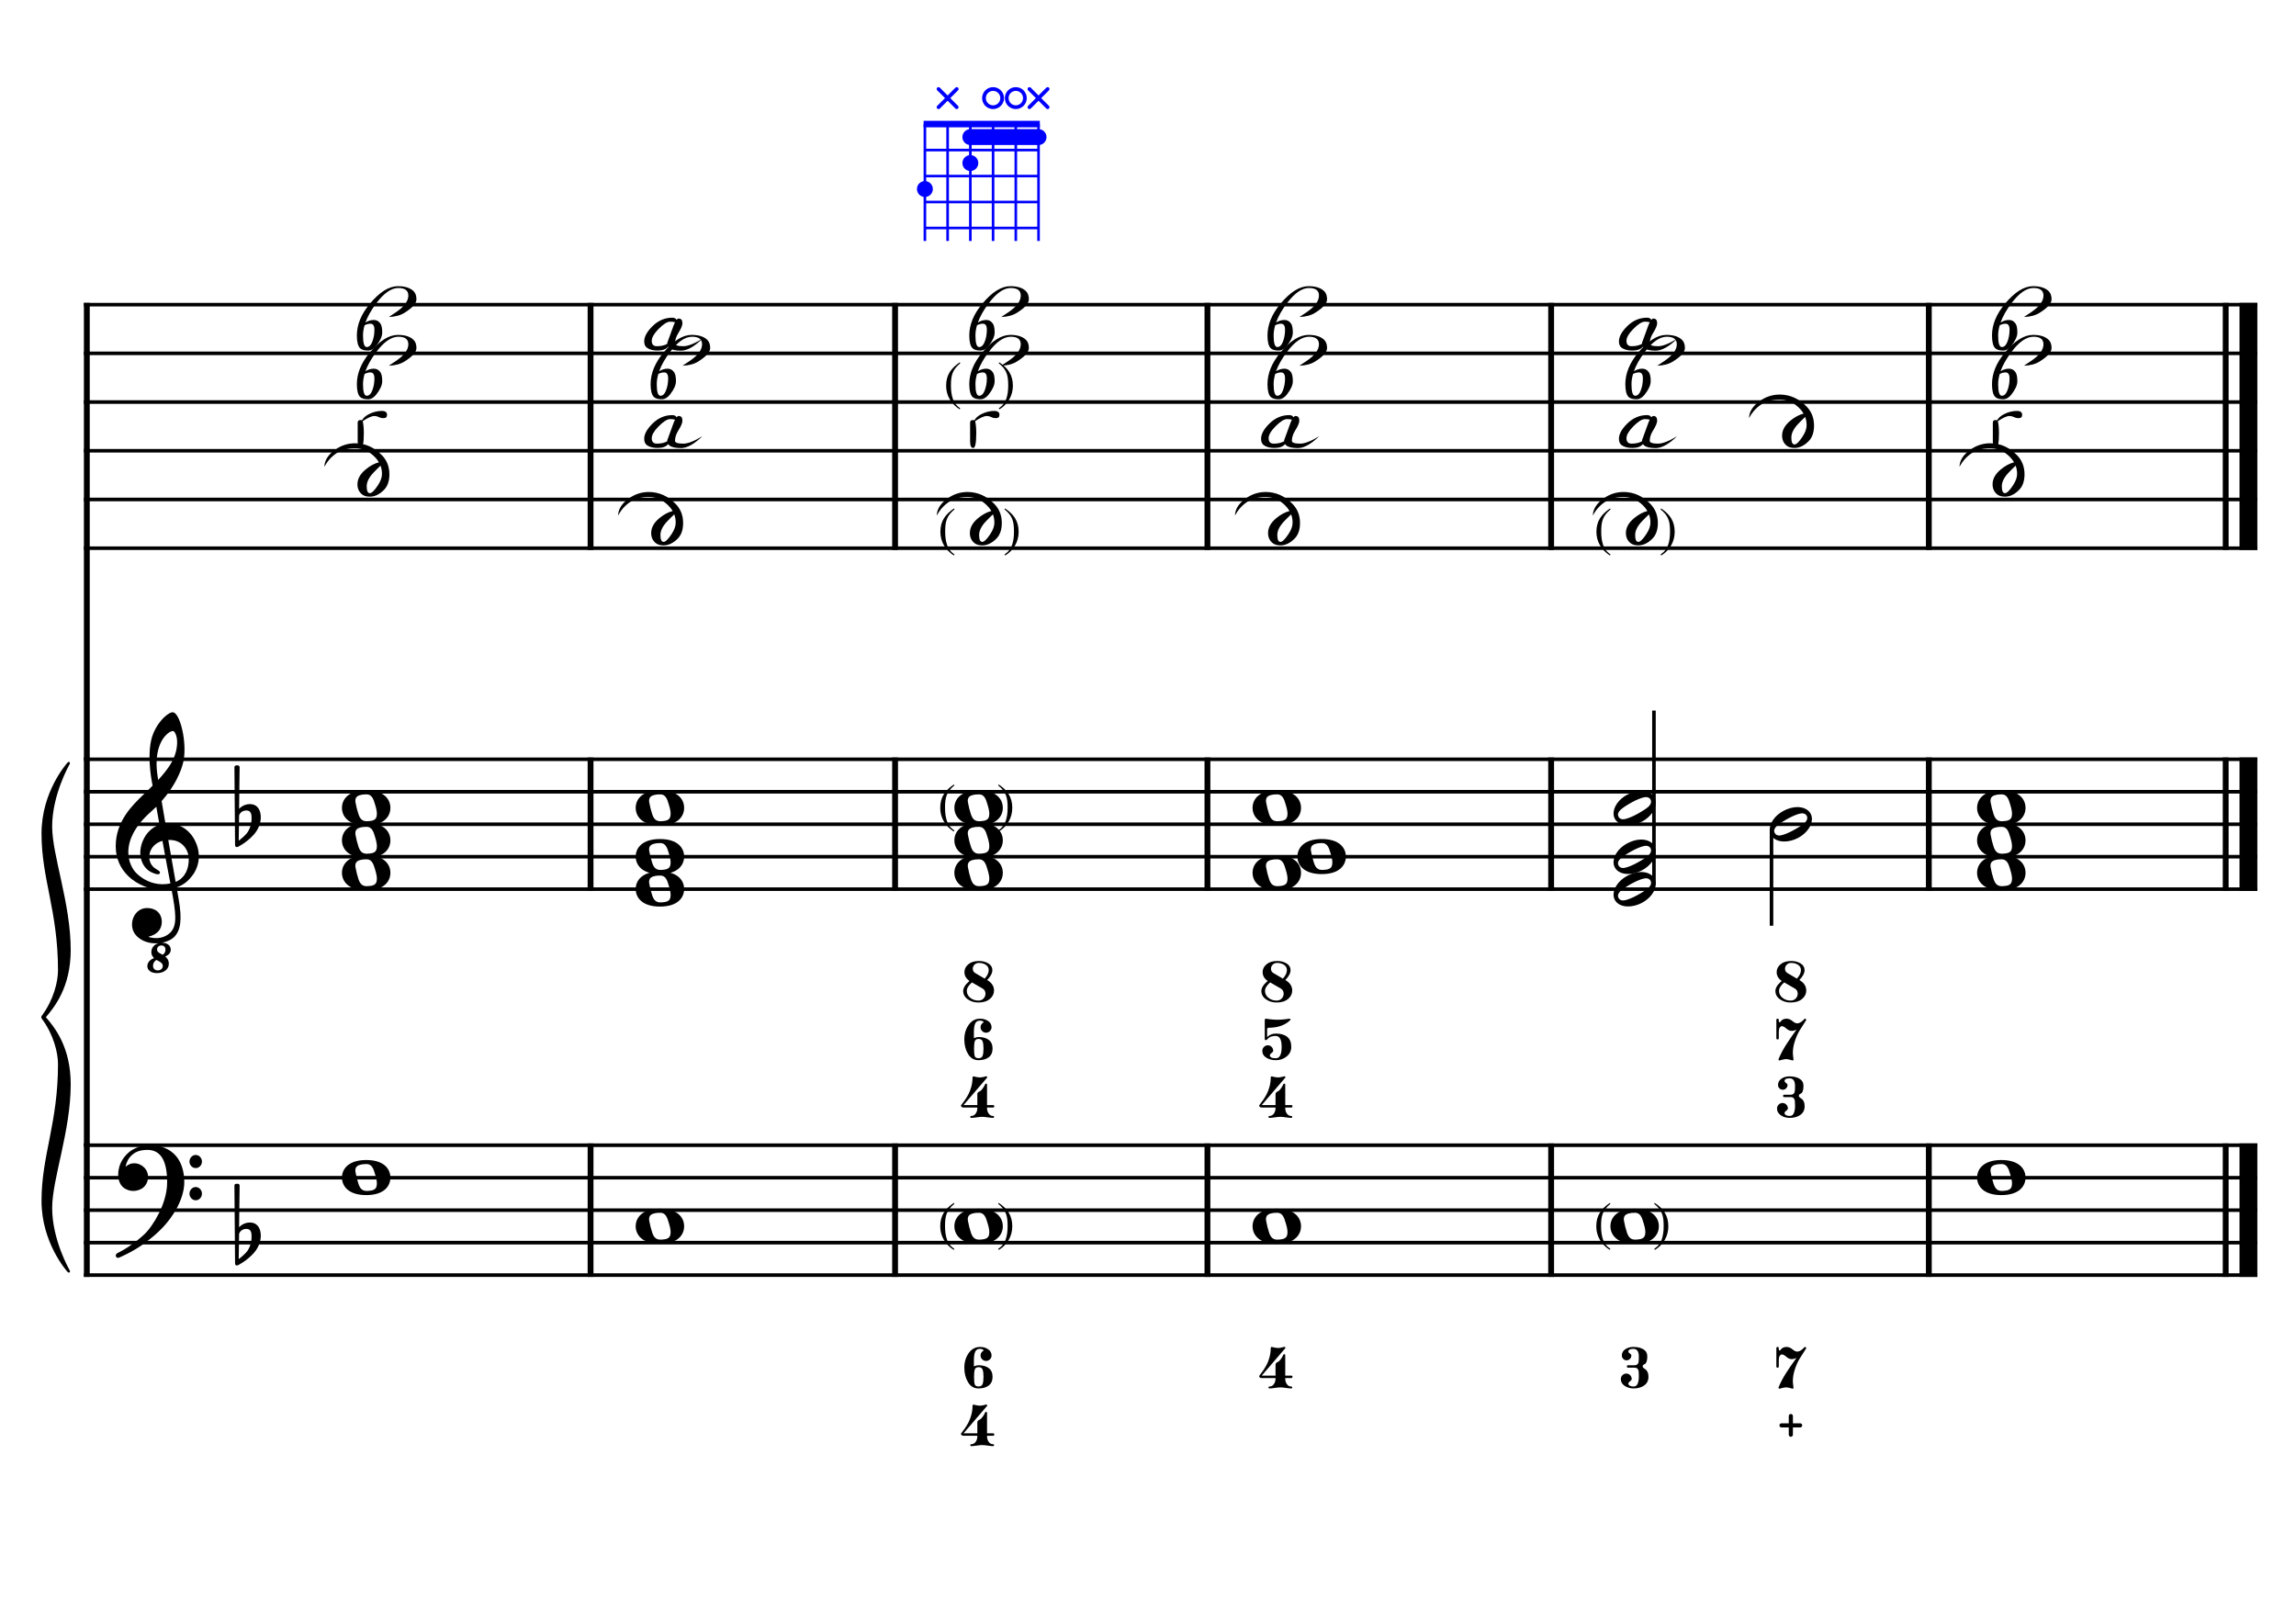 <?xml version="1.0" encoding="UTF-8" standalone="no"?>
<svg width="4209.44px" height="2976.38px" viewBox="0 0 4209.44 2976.38"
 xmlns="http://www.w3.org/2000/svg" xmlns:xlink="http://www.w3.org/1999/xlink" version="1.2" baseProfile="tiny">
<title>FaMajeur (9)</title>
<desc>Generated by MuseScore 3.6.2</desc>
<polyline class="StaffLines" fill="none" stroke="#000000" stroke-width="6.55" stroke-linejoin="bevel" points="153.819,558.425 4138.58,558.425"/>
<polyline class="StaffLines" fill="none" stroke="#000000" stroke-width="6.55" stroke-linejoin="bevel" points="153.819,647.717 4138.58,647.717"/>
<polyline class="StaffLines" fill="none" stroke="#000000" stroke-width="6.55" stroke-linejoin="bevel" points="153.819,737.008 4138.58,737.008"/>
<polyline class="StaffLines" fill="none" stroke="#000000" stroke-width="6.55" stroke-linejoin="bevel" points="153.819,826.299 4138.58,826.299"/>
<polyline class="StaffLines" fill="none" stroke="#000000" stroke-width="6.55" stroke-linejoin="bevel" points="153.819,915.591 4138.58,915.591"/>
<polyline class="StaffLines" fill="none" stroke="#000000" stroke-width="6.55" stroke-linejoin="bevel" points="153.819,1004.88 4138.58,1004.88"/>
<polyline class="StaffLines" fill="none" stroke="#000000" stroke-width="6.55" stroke-linejoin="bevel" points="153.819,1391.81 4138.58,1391.81"/>
<polyline class="StaffLines" fill="none" stroke="#000000" stroke-width="6.55" stroke-linejoin="bevel" points="153.819,1451.34 4138.58,1451.34"/>
<polyline class="StaffLines" fill="none" stroke="#000000" stroke-width="6.55" stroke-linejoin="bevel" points="153.819,1510.87 4138.58,1510.87"/>
<polyline class="StaffLines" fill="none" stroke="#000000" stroke-width="6.55" stroke-linejoin="bevel" points="153.819,1570.39 4138.58,1570.39"/>
<polyline class="StaffLines" fill="none" stroke="#000000" stroke-width="6.55" stroke-linejoin="bevel" points="153.819,1629.92 4138.58,1629.92"/>
<polyline class="StaffLines" fill="none" stroke="#000000" stroke-width="6.55" stroke-linejoin="bevel" points="153.819,2099.26 4138.58,2099.26"/>
<polyline class="StaffLines" fill="none" stroke="#000000" stroke-width="6.55" stroke-linejoin="bevel" points="153.819,2158.79 4138.58,2158.79"/>
<polyline class="StaffLines" fill="none" stroke="#000000" stroke-width="6.55" stroke-linejoin="bevel" points="153.819,2218.32 4138.58,2218.32"/>
<polyline class="StaffLines" fill="none" stroke="#000000" stroke-width="6.55" stroke-linejoin="bevel" points="153.819,2277.85 4138.58,2277.85"/>
<polyline class="StaffLines" fill="none" stroke="#000000" stroke-width="6.55" stroke-linejoin="bevel" points="153.819,2337.37 4138.58,2337.37"/>
<path class="Symbol" transform="matrix(2.381,0,0,2.381,1723.79,2248.08)" d="M0,-0.1 C0,7.7 4,14 10.4,18.1 L10.9,17.4 C7.5,14.8 6.3,13.3 5.2,10.1 C4.2,7.2 3.7,4 3.7,-0.2 C3.7,-8.1 4.8,-12.3 10.9,-17.4 L10.5,-18.1 C3.9,-13.6 0,-8.5 0,-0.1"/>
<path class="Symbol" transform="matrix(2.381,0,0,2.381,1838.54,2248.08)" d="M3.7,-0.2 C3.7,4 3.2,7.2 2.2,10.1 C1,13.3 -0.2,14.8 -3.6,17.4 L-3,18.1 C3.4,14.1 7.3,7.6 7.3,-0.1 C7.3,-8.4 3.4,-13.8 -3.2,-18.1 L-3.6,-17.4 C2.6,-12.4 3.7,-8.1 3.7,-0.2"/>
<path class="Symbol" transform="matrix(2.381,0,0,2.381,2926.57,2248.08)" d="M0,-0.1 C0,7.7 4,14 10.4,18.1 L10.9,17.4 C7.5,14.8 6.3,13.3 5.2,10.1 C4.2,7.2 3.7,4 3.7,-0.2 C3.7,-8.1 4.8,-12.3 10.9,-17.4 L10.5,-18.1 C3.9,-13.6 0,-8.5 0,-0.1"/>
<path class="Symbol" transform="matrix(2.381,0,0,2.381,3041.32,2248.08)" d="M3.7,-0.2 C3.7,4 3.2,7.2 2.2,10.1 C1,13.3 -0.2,14.8 -3.6,17.4 L-3,18.1 C3.4,14.1 7.3,7.6 7.3,-0.1 C7.3,-8.4 3.4,-13.8 -3.2,-18.1 L-3.6,-17.4 C2.6,-12.4 3.7,-8.1 3.7,-0.2"/>
<path class="Symbol" transform="matrix(2.381,0,0,2.381,1723.79,1481.1)" d="M0,-0.1 C0,7.7 4,14 10.4,18.1 L10.9,17.4 C7.5,14.8 6.3,13.3 5.2,10.1 C4.2,7.2 3.7,4 3.7,-0.2 C3.7,-8.1 4.8,-12.3 10.9,-17.4 L10.5,-18.1 C3.9,-13.6 0,-8.5 0,-0.1"/>
<path class="Symbol" transform="matrix(2.381,0,0,2.381,1838.54,1481.1)" d="M3.7,-0.2 C3.7,4 3.2,7.2 2.2,10.1 C1,13.3 -0.2,14.8 -3.6,17.4 L-3,18.1 C3.4,14.1 7.3,7.6 7.3,-0.1 C7.3,-8.4 3.4,-13.8 -3.2,-18.1 L-3.6,-17.4 C2.6,-12.4 3.7,-8.1 3.7,-0.2"/>
<path class="Symbol" transform="matrix(2.381,0,0,2.381,1724.06,975.118)" d="M0,-0.1 C0,7.7 4,14 10.4,18.1 L10.9,17.4 C7.5,14.8 6.3,13.3 5.2,10.1 C4.2,7.2 3.7,4 3.7,-0.2 C3.7,-8.1 4.8,-12.3 10.9,-17.4 L10.5,-18.1 C3.9,-13.6 0,-8.5 0,-0.1"/>
<path class="Symbol" transform="matrix(2.381,0,0,2.381,1850.2,975.118)" d="M3.7,-0.2 C3.7,4 3.2,7.2 2.2,10.1 C1,13.3 -0.2,14.8 -3.6,17.4 L-3,18.1 C3.4,14.1 7.3,7.6 7.3,-0.1 C7.3,-8.4 3.4,-13.8 -3.2,-18.1 L-3.6,-17.4 C2.6,-12.4 3.7,-8.1 3.7,-0.2"/>
<path class="Symbol" transform="matrix(2.381,0,0,2.381,1734.62,707.244)" d="M0,-0.1 C0,7.7 4,14 10.4,18.1 L10.9,17.4 C7.5,14.8 6.3,13.3 5.2,10.1 C4.2,7.2 3.7,4 3.7,-0.2 C3.7,-8.1 4.8,-12.3 10.9,-17.4 L10.5,-18.1 C3.9,-13.6 0,-8.5 0,-0.1"/>
<path class="Symbol" transform="matrix(2.381,0,0,2.381,1839.63,707.244)" d="M3.7,-0.2 C3.7,4 3.2,7.2 2.2,10.1 C1,13.3 -0.2,14.8 -3.6,17.4 L-3,18.1 C3.4,14.1 7.3,7.6 7.3,-0.1 C7.3,-8.4 3.4,-13.8 -3.2,-18.1 L-3.6,-17.4 C2.6,-12.4 3.7,-8.1 3.7,-0.2"/>
<path class="Symbol" transform="matrix(2.381,0,0,2.381,2926.84,975.118)" d="M0,-0.1 C0,7.7 4,14 10.4,18.1 L10.9,17.4 C7.5,14.8 6.3,13.3 5.2,10.1 C4.2,7.2 3.7,4 3.7,-0.2 C3.7,-8.1 4.8,-12.3 10.9,-17.4 L10.5,-18.1 C3.9,-13.6 0,-8.5 0,-0.1"/>
<path class="Symbol" transform="matrix(2.381,0,0,2.381,3052.98,975.118)" d="M3.7,-0.2 C3.7,4 3.2,7.2 2.2,10.1 C1,13.3 -0.2,14.8 -3.6,17.4 L-3,18.1 C3.4,14.1 7.3,7.6 7.3,-0.1 C7.3,-8.4 3.4,-13.8 -3.2,-18.1 L-3.6,-17.4 C2.6,-12.4 3.7,-8.1 3.7,-0.2"/>
<polyline class="BarLine" fill="none" stroke="#000000" stroke-width="10.71" stroke-linejoin="bevel" points="159.176,2095.99 159.176,2340.65"/>
<polyline class="BarLine" fill="none" stroke="#000000" stroke-width="10.71" stroke-linejoin="bevel" points="1082.72,2095.99 1082.72,2340.65"/>
<polyline class="BarLine" fill="none" stroke="#000000" stroke-width="10.71" stroke-linejoin="bevel" points="1641.04,2095.99 1641.04,2340.65"/>
<polyline class="BarLine" fill="none" stroke="#000000" stroke-width="10.71" stroke-linejoin="bevel" points="2213.7,2095.99 2213.7,2340.65"/>
<polyline class="BarLine" fill="none" stroke="#000000" stroke-width="10.71" stroke-linejoin="bevel" points="2843.82,2095.99 2843.82,2340.65"/>
<polyline class="BarLine" fill="none" stroke="#000000" stroke-width="10.71" stroke-linejoin="bevel" points="3536.28,2095.99 3536.28,2340.65"/>
<polyline class="BarLine" fill="none" stroke="#000000" stroke-width="10.71" stroke-linejoin="bevel" points="4080.54,2095.99 4080.54,2340.65"/>
<polyline class="BarLine" fill="none" stroke="#000000" stroke-width="32.74" stroke-linejoin="bevel" points="4122.21,2095.99 4122.21,2340.65"/>
<polyline class="BarLine" fill="none" stroke="#000000" stroke-width="10.71" stroke-linejoin="bevel" points="159.176,1388.54 159.176,2099.26"/>
<polyline class="BarLine" fill="none" stroke="#000000" stroke-width="10.71" stroke-linejoin="bevel" points="1082.72,1388.54 1082.72,1633.2"/>
<polyline class="BarLine" fill="none" stroke="#000000" stroke-width="10.71" stroke-linejoin="bevel" points="1641.04,1388.54 1641.04,1633.2"/>
<polyline class="BarLine" fill="none" stroke="#000000" stroke-width="10.71" stroke-linejoin="bevel" points="2213.7,1388.54 2213.7,1633.2"/>
<polyline class="BarLine" fill="none" stroke="#000000" stroke-width="10.71" stroke-linejoin="bevel" points="2843.82,1388.54 2843.82,1633.2"/>
<polyline class="BarLine" fill="none" stroke="#000000" stroke-width="10.71" stroke-linejoin="bevel" points="3536.28,1388.54 3536.28,1633.2"/>
<polyline class="BarLine" fill="none" stroke="#000000" stroke-width="10.71" stroke-linejoin="bevel" points="4080.54,1388.54 4080.54,1633.2"/>
<polyline class="BarLine" fill="none" stroke="#000000" stroke-width="32.74" stroke-linejoin="bevel" points="4122.21,1388.54 4122.21,1633.2"/>
<polyline class="BarLine" fill="none" stroke="#000000" stroke-width="10.71" stroke-linejoin="bevel" points="159.176,555.151 159.176,1391.81"/>
<polyline class="BarLine" fill="none" stroke="#000000" stroke-width="10.71" stroke-linejoin="bevel" points="1082.72,555.151 1082.72,1008.16"/>
<polyline class="BarLine" fill="none" stroke="#000000" stroke-width="10.71" stroke-linejoin="bevel" points="1641.04,555.151 1641.04,1008.16"/>
<polyline class="BarLine" fill="none" stroke="#000000" stroke-width="10.71" stroke-linejoin="bevel" points="2213.7,555.151 2213.7,1008.16"/>
<polyline class="BarLine" fill="none" stroke="#000000" stroke-width="10.71" stroke-linejoin="bevel" points="2843.82,555.151 2843.82,1008.16"/>
<polyline class="BarLine" fill="none" stroke="#000000" stroke-width="10.71" stroke-linejoin="bevel" points="3536.28,555.151 3536.28,1008.16"/>
<polyline class="BarLine" fill="none" stroke="#000000" stroke-width="10.71" stroke-linejoin="bevel" points="4080.54,555.151 4080.54,1008.16"/>
<polyline class="BarLine" fill="none" stroke="#000000" stroke-width="32.74" stroke-linejoin="bevel" points="4122.21,555.151 4122.21,1008.16"/>
<polyline class="Stem" fill="none" stroke="#000000" stroke-width="6.55" stroke-linejoin="bevel" points="3032.33,1622.3 3032.33,1302.52"/>
<polyline class="Stem" fill="none" stroke="#000000" stroke-width="6.55" stroke-linejoin="bevel" points="3247.86,1518.87 3247.86,1696.89"/>
<path class="Note" transform="matrix(2.381,0,0,2.381,626.933,2158.79)" d="M18.7,-13.6 C4.9,-13.6 0,-6.6 0,-0.1 C0,6.4 4.9,13.4 18.7,13.4 C32.5,13.4 37.3,6.4 37.3,-0.1 C37.3,-6.6 32.5,-13.6 18.7,-13.6 M10.4,-4.5 C10.3,-4.9 10.3,-5.3 10.3,-5.7 C10.3,-6.5 10.5,-7.3 10.9,-8 C11.6,-9 12.8,-9.7 14.3,-10 C15.6,-10.3 16.3,-10.5 18.9,-10.5 L19,-10.5 C23,-10.5 24.3,-6.8 25.4,-3 L25.7,-2 C26.5,0.6 26.9,2.8 26.9,4.5 C26.9,5.7 26.7,6.8 26.3,7.6 C25.7,8.7 24.7,9.4 23,9.8 C22.1,10 20.6,10.1 20.6,10.1 C20.1,10.1 19.7,10.2 19.3,10.2 C16.1,10.2 14.1,9 12.7,4.7 C11.5,1 11.3,-0.1 10.4,-4.5"/>
<path class="Note" transform="matrix(2.381,0,0,2.381,1165.47,2248.08)" d="M18.7,-13.6 C4.9,-13.6 0,-6.6 0,-0.1 C0,6.4 4.9,13.4 18.7,13.4 C32.5,13.4 37.3,6.4 37.3,-0.1 C37.3,-6.6 32.5,-13.6 18.7,-13.6 M10.4,-4.5 C10.3,-4.9 10.3,-5.3 10.3,-5.7 C10.3,-6.5 10.5,-7.3 10.9,-8 C11.6,-9 12.8,-9.7 14.3,-10 C15.6,-10.3 16.3,-10.5 18.9,-10.5 L19,-10.5 C23,-10.5 24.3,-6.8 25.4,-3 L25.7,-2 C26.5,0.6 26.9,2.8 26.9,4.5 C26.9,5.7 26.7,6.8 26.3,7.6 C25.7,8.7 24.7,9.4 23,9.8 C22.1,10 20.6,10.1 20.6,10.1 C20.1,10.1 19.7,10.2 19.3,10.2 C16.1,10.2 14.1,9 12.7,4.7 C11.5,1 11.3,-0.1 10.4,-4.5"/>
<path class="Note" transform="matrix(2.381,0,0,2.381,1749.74,2248.08)" d="M18.7,-13.6 C4.9,-13.6 0,-6.6 0,-0.1 C0,6.4 4.9,13.4 18.7,13.4 C32.5,13.4 37.3,6.4 37.3,-0.1 C37.3,-6.6 32.5,-13.6 18.7,-13.6 M10.4,-4.5 C10.3,-4.9 10.3,-5.3 10.3,-5.7 C10.3,-6.5 10.5,-7.3 10.9,-8 C11.6,-9 12.8,-9.7 14.3,-10 C15.6,-10.3 16.3,-10.5 18.9,-10.5 L19,-10.5 C23,-10.5 24.3,-6.8 25.4,-3 L25.7,-2 C26.5,0.6 26.9,2.8 26.9,4.5 C26.9,5.7 26.7,6.8 26.3,7.6 C25.7,8.7 24.7,9.4 23,9.8 C22.1,10 20.6,10.1 20.6,10.1 C20.1,10.1 19.7,10.2 19.3,10.2 C16.1,10.2 14.1,9 12.7,4.7 C11.5,1 11.3,-0.1 10.4,-4.5"/>
<path class="Note" transform="matrix(2.381,0,0,2.381,2296.44,2248.08)" d="M18.7,-13.6 C4.9,-13.6 0,-6.6 0,-0.1 C0,6.4 4.9,13.4 18.7,13.4 C32.5,13.4 37.3,6.4 37.3,-0.1 C37.3,-6.6 32.5,-13.6 18.7,-13.6 M10.4,-4.5 C10.3,-4.9 10.3,-5.3 10.3,-5.7 C10.3,-6.5 10.5,-7.3 10.9,-8 C11.6,-9 12.8,-9.7 14.3,-10 C15.6,-10.3 16.3,-10.5 18.9,-10.5 L19,-10.5 C23,-10.5 24.3,-6.8 25.4,-3 L25.7,-2 C26.5,0.6 26.9,2.8 26.9,4.5 C26.9,5.7 26.7,6.8 26.3,7.6 C25.7,8.7 24.7,9.4 23,9.8 C22.1,10 20.6,10.1 20.6,10.1 C20.1,10.1 19.7,10.2 19.3,10.2 C16.1,10.2 14.1,9 12.7,4.7 C11.5,1 11.3,-0.1 10.4,-4.5"/>
<path class="Note" transform="matrix(2.381,0,0,2.381,2952.52,2248.08)" d="M18.7,-13.6 C4.9,-13.6 0,-6.6 0,-0.1 C0,6.4 4.9,13.4 18.7,13.4 C32.5,13.4 37.3,6.4 37.3,-0.1 C37.3,-6.6 32.5,-13.6 18.7,-13.6 M10.4,-4.5 C10.3,-4.9 10.3,-5.3 10.3,-5.7 C10.3,-6.5 10.5,-7.3 10.9,-8 C11.6,-9 12.8,-9.7 14.3,-10 C15.6,-10.3 16.3,-10.5 18.9,-10.5 L19,-10.5 C23,-10.5 24.3,-6.8 25.4,-3 L25.7,-2 C26.5,0.6 26.9,2.8 26.9,4.5 C26.9,5.7 26.7,6.8 26.3,7.6 C25.7,8.7 24.7,9.4 23,9.8 C22.1,10 20.6,10.1 20.6,10.1 C20.1,10.1 19.7,10.2 19.3,10.2 C16.1,10.2 14.1,9 12.7,4.7 C11.5,1 11.3,-0.1 10.4,-4.5"/>
<path class="Note" transform="matrix(2.381,0,0,2.381,3624.75,2158.79)" d="M18.7,-13.6 C4.9,-13.6 0,-6.6 0,-0.1 C0,6.4 4.9,13.4 18.7,13.4 C32.5,13.4 37.3,6.4 37.3,-0.1 C37.3,-6.6 32.5,-13.6 18.7,-13.6 M10.4,-4.5 C10.3,-4.9 10.3,-5.3 10.3,-5.7 C10.3,-6.5 10.5,-7.3 10.9,-8 C11.6,-9 12.8,-9.7 14.3,-10 C15.6,-10.3 16.3,-10.5 18.9,-10.5 L19,-10.5 C23,-10.5 24.3,-6.8 25.4,-3 L25.7,-2 C26.5,0.6 26.9,2.8 26.9,4.5 C26.9,5.7 26.7,6.8 26.3,7.6 C25.7,8.7 24.7,9.4 23,9.8 C22.1,10 20.6,10.1 20.6,10.1 C20.1,10.1 19.7,10.2 19.3,10.2 C16.1,10.2 14.1,9 12.7,4.7 C11.5,1 11.3,-0.1 10.4,-4.5"/>
<path class="Note" transform="matrix(2.381,0,0,2.381,626.933,1600.16)" d="M18.7,-13.6 C4.9,-13.6 0,-6.6 0,-0.1 C0,6.4 4.9,13.4 18.7,13.4 C32.5,13.4 37.3,6.4 37.3,-0.1 C37.3,-6.6 32.5,-13.6 18.7,-13.6 M10.4,-4.5 C10.3,-4.9 10.3,-5.3 10.3,-5.7 C10.3,-6.5 10.5,-7.3 10.9,-8 C11.6,-9 12.8,-9.7 14.3,-10 C15.6,-10.3 16.3,-10.5 18.9,-10.5 L19,-10.5 C23,-10.5 24.3,-6.8 25.4,-3 L25.7,-2 C26.5,0.6 26.9,2.8 26.9,4.5 C26.9,5.7 26.7,6.8 26.3,7.6 C25.7,8.7 24.7,9.4 23,9.8 C22.1,10 20.6,10.1 20.6,10.1 C20.1,10.1 19.7,10.2 19.3,10.2 C16.1,10.2 14.1,9 12.7,4.7 C11.5,1 11.3,-0.1 10.4,-4.5"/>
<path class="Note" transform="matrix(2.381,0,0,2.381,626.933,1540.63)" d="M18.7,-13.6 C4.9,-13.6 0,-6.6 0,-0.1 C0,6.4 4.9,13.4 18.7,13.4 C32.5,13.4 37.3,6.4 37.3,-0.1 C37.3,-6.6 32.5,-13.6 18.7,-13.6 M10.4,-4.5 C10.3,-4.9 10.3,-5.3 10.3,-5.7 C10.3,-6.5 10.5,-7.3 10.9,-8 C11.6,-9 12.8,-9.7 14.3,-10 C15.6,-10.3 16.3,-10.5 18.9,-10.5 L19,-10.5 C23,-10.5 24.3,-6.8 25.4,-3 L25.7,-2 C26.5,0.6 26.9,2.8 26.9,4.5 C26.9,5.7 26.7,6.8 26.3,7.6 C25.7,8.7 24.7,9.4 23,9.8 C22.1,10 20.6,10.1 20.6,10.1 C20.1,10.1 19.7,10.2 19.3,10.2 C16.1,10.2 14.1,9 12.7,4.7 C11.5,1 11.3,-0.1 10.4,-4.5"/>
<path class="Note" transform="matrix(2.381,0,0,2.381,626.933,1481.1)" d="M18.7,-13.6 C4.9,-13.6 0,-6.6 0,-0.1 C0,6.4 4.9,13.4 18.7,13.4 C32.5,13.4 37.3,6.4 37.3,-0.1 C37.3,-6.6 32.5,-13.6 18.7,-13.6 M10.4,-4.5 C10.3,-4.9 10.3,-5.3 10.3,-5.7 C10.3,-6.5 10.5,-7.3 10.9,-8 C11.6,-9 12.8,-9.7 14.3,-10 C15.6,-10.3 16.3,-10.5 18.9,-10.5 L19,-10.5 C23,-10.5 24.3,-6.8 25.4,-3 L25.7,-2 C26.5,0.6 26.9,2.8 26.9,4.5 C26.9,5.7 26.7,6.8 26.3,7.6 C25.7,8.7 24.7,9.4 23,9.8 C22.1,10 20.6,10.1 20.6,10.1 C20.1,10.1 19.7,10.2 19.3,10.2 C16.1,10.2 14.1,9 12.7,4.7 C11.5,1 11.3,-0.1 10.4,-4.5"/>
<path class="Note" transform="matrix(2.381,0,0,2.381,1165.47,1629.92)" d="M18.7,-13.6 C4.9,-13.6 0,-6.6 0,-0.1 C0,6.4 4.9,13.4 18.7,13.4 C32.5,13.4 37.3,6.4 37.3,-0.1 C37.3,-6.6 32.5,-13.6 18.7,-13.6 M10.4,-4.5 C10.3,-4.9 10.3,-5.3 10.3,-5.7 C10.3,-6.5 10.5,-7.3 10.9,-8 C11.6,-9 12.8,-9.7 14.3,-10 C15.6,-10.3 16.3,-10.5 18.9,-10.5 L19,-10.5 C23,-10.5 24.3,-6.8 25.4,-3 L25.7,-2 C26.5,0.6 26.9,2.8 26.9,4.5 C26.9,5.7 26.7,6.8 26.3,7.6 C25.7,8.7 24.7,9.4 23,9.8 C22.1,10 20.6,10.1 20.6,10.1 C20.1,10.1 19.7,10.2 19.3,10.2 C16.1,10.2 14.1,9 12.7,4.7 C11.5,1 11.3,-0.1 10.4,-4.5"/>
<path class="Note" transform="matrix(2.381,0,0,2.381,1165.47,1570.39)" d="M18.7,-13.6 C4.9,-13.6 0,-6.6 0,-0.1 C0,6.4 4.9,13.4 18.7,13.4 C32.5,13.4 37.3,6.4 37.3,-0.1 C37.3,-6.6 32.5,-13.6 18.7,-13.6 M10.4,-4.5 C10.3,-4.9 10.3,-5.3 10.3,-5.7 C10.3,-6.5 10.5,-7.3 10.9,-8 C11.6,-9 12.8,-9.7 14.3,-10 C15.6,-10.3 16.3,-10.5 18.9,-10.5 L19,-10.5 C23,-10.5 24.3,-6.8 25.4,-3 L25.7,-2 C26.5,0.6 26.9,2.8 26.9,4.5 C26.9,5.7 26.7,6.8 26.3,7.6 C25.7,8.7 24.7,9.4 23,9.8 C22.1,10 20.6,10.1 20.6,10.1 C20.1,10.1 19.7,10.2 19.3,10.2 C16.1,10.2 14.1,9 12.7,4.7 C11.5,1 11.3,-0.1 10.4,-4.5"/>
<path class="Note" transform="matrix(2.381,0,0,2.381,1165.47,1481.1)" d="M18.7,-13.6 C4.9,-13.6 0,-6.6 0,-0.1 C0,6.4 4.9,13.4 18.7,13.4 C32.5,13.4 37.3,6.4 37.3,-0.1 C37.3,-6.6 32.5,-13.6 18.7,-13.6 M10.4,-4.5 C10.3,-4.9 10.3,-5.3 10.3,-5.7 C10.3,-6.5 10.5,-7.3 10.9,-8 C11.6,-9 12.8,-9.7 14.3,-10 C15.6,-10.3 16.3,-10.5 18.9,-10.5 L19,-10.5 C23,-10.5 24.3,-6.8 25.4,-3 L25.7,-2 C26.5,0.6 26.9,2.8 26.9,4.5 C26.9,5.7 26.7,6.8 26.3,7.6 C25.7,8.7 24.7,9.4 23,9.8 C22.1,10 20.6,10.1 20.6,10.1 C20.1,10.1 19.7,10.2 19.3,10.2 C16.1,10.2 14.1,9 12.7,4.7 C11.5,1 11.3,-0.1 10.4,-4.5"/>
<path class="Note" transform="matrix(2.381,0,0,2.381,1749.74,1600.16)" d="M18.7,-13.6 C4.9,-13.6 0,-6.6 0,-0.1 C0,6.4 4.9,13.4 18.7,13.4 C32.5,13.4 37.3,6.4 37.3,-0.1 C37.3,-6.6 32.5,-13.6 18.7,-13.6 M10.4,-4.5 C10.3,-4.9 10.3,-5.3 10.3,-5.7 C10.3,-6.5 10.5,-7.3 10.9,-8 C11.6,-9 12.8,-9.7 14.3,-10 C15.6,-10.3 16.3,-10.5 18.9,-10.5 L19,-10.5 C23,-10.5 24.3,-6.8 25.4,-3 L25.7,-2 C26.5,0.6 26.9,2.8 26.9,4.5 C26.9,5.7 26.7,6.8 26.3,7.6 C25.7,8.7 24.7,9.4 23,9.8 C22.1,10 20.6,10.1 20.6,10.1 C20.1,10.1 19.7,10.2 19.3,10.2 C16.1,10.2 14.1,9 12.7,4.7 C11.5,1 11.3,-0.1 10.4,-4.5"/>
<path class="Note" transform="matrix(2.381,0,0,2.381,1749.74,1540.63)" d="M18.7,-13.6 C4.9,-13.6 0,-6.6 0,-0.1 C0,6.4 4.9,13.4 18.7,13.4 C32.5,13.4 37.3,6.4 37.3,-0.1 C37.3,-6.6 32.5,-13.6 18.7,-13.6 M10.4,-4.5 C10.3,-4.9 10.3,-5.3 10.3,-5.7 C10.3,-6.5 10.5,-7.3 10.9,-8 C11.6,-9 12.8,-9.7 14.3,-10 C15.6,-10.3 16.3,-10.5 18.9,-10.5 L19,-10.5 C23,-10.5 24.3,-6.8 25.4,-3 L25.7,-2 C26.5,0.6 26.9,2.8 26.9,4.5 C26.9,5.7 26.7,6.8 26.3,7.6 C25.7,8.7 24.7,9.4 23,9.8 C22.1,10 20.6,10.1 20.6,10.1 C20.1,10.1 19.7,10.2 19.3,10.2 C16.1,10.2 14.1,9 12.7,4.7 C11.5,1 11.3,-0.1 10.4,-4.5"/>
<path class="Note" transform="matrix(2.381,0,0,2.381,1749.74,1481.1)" d="M18.7,-13.6 C4.9,-13.6 0,-6.6 0,-0.1 C0,6.4 4.9,13.4 18.7,13.4 C32.5,13.4 37.3,6.4 37.3,-0.1 C37.3,-6.6 32.5,-13.6 18.7,-13.6 M10.4,-4.5 C10.3,-4.9 10.3,-5.3 10.3,-5.7 C10.3,-6.5 10.5,-7.3 10.9,-8 C11.6,-9 12.8,-9.7 14.3,-10 C15.6,-10.3 16.3,-10.5 18.9,-10.5 L19,-10.5 C23,-10.5 24.3,-6.8 25.4,-3 L25.7,-2 C26.5,0.6 26.9,2.8 26.9,4.5 C26.9,5.7 26.7,6.8 26.3,7.6 C25.7,8.7 24.7,9.4 23,9.8 C22.1,10 20.6,10.1 20.6,10.1 C20.1,10.1 19.7,10.2 19.3,10.2 C16.1,10.2 14.1,9 12.7,4.7 C11.5,1 11.3,-0.1 10.4,-4.5"/>
<path class="Note" transform="matrix(2.381,0,0,2.381,2296.44,1600.16)" d="M18.7,-13.6 C4.9,-13.6 0,-6.6 0,-0.1 C0,6.4 4.9,13.4 18.7,13.4 C32.5,13.4 37.3,6.4 37.3,-0.1 C37.3,-6.6 32.5,-13.6 18.7,-13.6 M10.4,-4.5 C10.3,-4.9 10.3,-5.3 10.3,-5.7 C10.3,-6.5 10.5,-7.3 10.9,-8 C11.6,-9 12.8,-9.7 14.3,-10 C15.6,-10.3 16.3,-10.5 18.9,-10.5 L19,-10.5 C23,-10.5 24.3,-6.8 25.4,-3 L25.7,-2 C26.5,0.6 26.9,2.8 26.9,4.5 C26.9,5.7 26.7,6.8 26.3,7.6 C25.7,8.7 24.7,9.4 23,9.8 C22.1,10 20.6,10.1 20.6,10.1 C20.1,10.1 19.7,10.2 19.3,10.2 C16.1,10.2 14.1,9 12.7,4.7 C11.5,1 11.3,-0.1 10.4,-4.5"/>
<path class="Note" transform="matrix(2.381,0,0,2.381,2378.7,1570.39)" d="M18.7,-13.6 C4.9,-13.6 0,-6.6 0,-0.1 C0,6.4 4.9,13.4 18.7,13.4 C32.5,13.4 37.3,6.4 37.3,-0.1 C37.3,-6.6 32.5,-13.6 18.7,-13.6 M10.4,-4.5 C10.3,-4.9 10.3,-5.3 10.3,-5.7 C10.3,-6.5 10.5,-7.3 10.9,-8 C11.6,-9 12.8,-9.7 14.3,-10 C15.6,-10.3 16.3,-10.5 18.9,-10.5 L19,-10.5 C23,-10.5 24.3,-6.8 25.4,-3 L25.7,-2 C26.5,0.6 26.9,2.8 26.9,4.5 C26.9,5.7 26.7,6.8 26.3,7.6 C25.7,8.7 24.7,9.4 23,9.8 C22.1,10 20.6,10.1 20.6,10.1 C20.1,10.1 19.7,10.2 19.3,10.2 C16.1,10.2 14.1,9 12.7,4.7 C11.5,1 11.3,-0.1 10.4,-4.5"/>
<path class="Note" transform="matrix(2.381,0,0,2.381,2296.44,1481.1)" d="M18.7,-13.6 C4.9,-13.6 0,-6.6 0,-0.1 C0,6.4 4.9,13.4 18.7,13.4 C32.5,13.4 37.3,6.4 37.3,-0.1 C37.3,-6.6 32.5,-13.6 18.7,-13.6 M10.4,-4.5 C10.3,-4.9 10.3,-5.3 10.3,-5.7 C10.3,-6.5 10.5,-7.3 10.9,-8 C11.6,-9 12.8,-9.7 14.3,-10 C15.6,-10.3 16.3,-10.5 18.9,-10.5 L19,-10.5 C23,-10.5 24.3,-6.8 25.4,-3 L25.7,-2 C26.5,0.6 26.9,2.8 26.9,4.5 C26.9,5.7 26.7,6.8 26.3,7.6 C25.7,8.7 24.7,9.4 23,9.8 C22.1,10 20.6,10.1 20.6,10.1 C20.1,10.1 19.7,10.2 19.3,10.2 C16.1,10.2 14.1,9 12.7,4.7 C11.5,1 11.3,-0.1 10.4,-4.5"/>
<path class="Note" transform="matrix(2.381,0,0,2.381,2958.24,1629.92)" d="M31.5,-8.1 C29.7,-11.4 25.9,-13.2 21.3,-13.2 C17.9,-13.2 14.2,-12.2 10.6,-10.3 C4,-6.8 0,-0.9 0,4.2 C0,5.6 0.3,7 1,8.3 C2.8,11.6 6.6,13.3 11.2,13.3 C14.6,13.3 18.3,12.4 21.9,10.5 C28.5,7 32.5,1.1 32.5,-4 C32.5,-5.4 32.2,-6.8 31.5,-8.1 M27.2,-1.3 C25.5,0.4 22.1,2.5 18.5,4.5 C14.9,6.5 11.3,8 8.9,8.5 C8.4,8.6 7.9,8.7 7.4,8.7 C5.8,8.7 4.6,8.1 3.9,6.8 C3.6,6.3 3.4,5.7 3.4,5.1 C3.4,4 4.1,2.7 5.2,1.6 C6.9,-0.1 10.2,-2.2 13.8,-4.2 C17.4,-6.2 21,-7.7 23.4,-8.2 C23.9,-8.3 24.4,-8.4 24.9,-8.4 C26.5,-8.4 27.8,-7.8 28.5,-6.5 C28.8,-6 28.9,-5.4 28.9,-4.8 C28.9,-3.7 28.3,-2.5 27.2,-1.3"/>
<path class="Note" transform="matrix(2.381,0,0,2.381,2958.24,1570.39)" d="M31.5,-8.1 C29.7,-11.4 25.9,-13.2 21.3,-13.2 C17.9,-13.2 14.2,-12.2 10.6,-10.3 C4,-6.8 0,-0.9 0,4.2 C0,5.6 0.3,7 1,8.3 C2.8,11.6 6.6,13.3 11.2,13.3 C14.6,13.3 18.3,12.4 21.9,10.5 C28.5,7 32.5,1.1 32.5,-4 C32.5,-5.4 32.2,-6.8 31.5,-8.1 M27.2,-1.3 C25.5,0.4 22.1,2.5 18.5,4.5 C14.9,6.5 11.3,8 8.9,8.5 C8.4,8.6 7.9,8.7 7.4,8.7 C5.8,8.7 4.6,8.1 3.9,6.8 C3.6,6.3 3.4,5.7 3.4,5.1 C3.4,4 4.1,2.7 5.2,1.6 C6.9,-0.1 10.2,-2.2 13.8,-4.2 C17.4,-6.2 21,-7.7 23.4,-8.2 C23.9,-8.3 24.4,-8.4 24.9,-8.4 C26.5,-8.4 27.8,-7.8 28.5,-6.5 C28.8,-6 28.9,-5.4 28.9,-4.8 C28.9,-3.7 28.3,-2.5 27.2,-1.3"/>
<path class="Note" transform="matrix(2.381,0,0,2.381,2958.24,1481.1)" d="M31.5,-8.1 C29.7,-11.4 25.9,-13.2 21.3,-13.2 C17.9,-13.2 14.2,-12.2 10.6,-10.3 C4,-6.8 0,-0.9 0,4.2 C0,5.6 0.3,7 1,8.3 C2.8,11.6 6.6,13.3 11.2,13.3 C14.6,13.3 18.3,12.4 21.9,10.5 C28.5,7 32.5,1.1 32.5,-4 C32.5,-5.4 32.2,-6.8 31.5,-8.1 M27.2,-1.3 C25.5,0.4 22.1,2.5 18.5,4.5 C14.9,6.5 11.3,8 8.9,8.5 C8.4,8.6 7.9,8.7 7.4,8.7 C5.8,8.7 4.6,8.1 3.9,6.8 C3.6,6.3 3.4,5.7 3.4,5.1 C3.4,4 4.1,2.7 5.2,1.6 C6.9,-0.1 10.2,-2.2 13.8,-4.2 C17.4,-6.2 21,-7.7 23.4,-8.2 C23.9,-8.3 24.4,-8.4 24.9,-8.4 C26.5,-8.4 27.8,-7.8 28.5,-6.5 C28.8,-6 28.9,-5.4 28.9,-4.8 C28.9,-3.7 28.3,-2.5 27.2,-1.3"/>
<path class="Note" transform="matrix(2.381,0,0,2.381,3244.58,1510.87)" d="M31.5,-8.1 C29.7,-11.4 25.9,-13.2 21.3,-13.2 C17.9,-13.2 14.2,-12.2 10.6,-10.3 C4,-6.8 0,-0.9 0,4.2 C0,5.6 0.3,7 1,8.3 C2.8,11.6 6.6,13.3 11.2,13.3 C14.6,13.3 18.3,12.4 21.9,10.5 C28.5,7 32.5,1.1 32.5,-4 C32.5,-5.4 32.2,-6.8 31.5,-8.1 M27.2,-1.3 C25.5,0.4 22.1,2.5 18.5,4.5 C14.9,6.5 11.3,8 8.9,8.5 C8.4,8.6 7.9,8.7 7.4,8.7 C5.8,8.7 4.6,8.1 3.9,6.8 C3.6,6.3 3.4,5.7 3.4,5.1 C3.4,4 4.1,2.7 5.2,1.6 C6.9,-0.1 10.2,-2.2 13.8,-4.2 C17.4,-6.2 21,-7.7 23.4,-8.2 C23.9,-8.3 24.4,-8.4 24.9,-8.4 C26.5,-8.4 27.8,-7.8 28.5,-6.5 C28.8,-6 28.9,-5.4 28.9,-4.8 C28.9,-3.7 28.3,-2.5 27.2,-1.3"/>
<path class="Note" transform="matrix(2.381,0,0,2.381,3624.75,1600.16)" d="M18.7,-13.6 C4.9,-13.6 0,-6.6 0,-0.1 C0,6.4 4.9,13.4 18.7,13.4 C32.5,13.4 37.3,6.4 37.3,-0.1 C37.3,-6.6 32.5,-13.6 18.7,-13.6 M10.4,-4.5 C10.3,-4.9 10.3,-5.3 10.3,-5.7 C10.3,-6.5 10.5,-7.3 10.9,-8 C11.6,-9 12.8,-9.7 14.3,-10 C15.6,-10.3 16.3,-10.5 18.9,-10.5 L19,-10.5 C23,-10.5 24.3,-6.8 25.4,-3 L25.7,-2 C26.5,0.6 26.9,2.8 26.9,4.5 C26.9,5.7 26.7,6.8 26.3,7.6 C25.7,8.7 24.7,9.4 23,9.8 C22.1,10 20.6,10.1 20.6,10.1 C20.1,10.1 19.7,10.2 19.3,10.2 C16.1,10.2 14.1,9 12.7,4.7 C11.5,1 11.3,-0.1 10.4,-4.5"/>
<path class="Note" transform="matrix(2.381,0,0,2.381,3624.75,1540.63)" d="M18.7,-13.6 C4.9,-13.6 0,-6.6 0,-0.1 C0,6.4 4.9,13.4 18.7,13.4 C32.5,13.4 37.3,6.4 37.3,-0.1 C37.3,-6.6 32.5,-13.6 18.7,-13.6 M10.4,-4.5 C10.3,-4.9 10.3,-5.3 10.3,-5.7 C10.3,-6.5 10.5,-7.3 10.9,-8 C11.6,-9 12.8,-9.7 14.3,-10 C15.6,-10.3 16.3,-10.5 18.9,-10.5 L19,-10.5 C23,-10.5 24.3,-6.8 25.4,-3 L25.7,-2 C26.5,0.6 26.9,2.8 26.9,4.5 C26.9,5.7 26.7,6.8 26.3,7.6 C25.7,8.7 24.7,9.4 23,9.8 C22.1,10 20.6,10.1 20.6,10.1 C20.1,10.1 19.7,10.2 19.3,10.2 C16.1,10.2 14.1,9 12.7,4.7 C11.5,1 11.3,-0.1 10.4,-4.5"/>
<path class="Note" transform="matrix(2.381,0,0,2.381,3624.75,1481.1)" d="M18.7,-13.6 C4.9,-13.6 0,-6.6 0,-0.1 C0,6.4 4.9,13.4 18.7,13.4 C32.5,13.4 37.3,6.4 37.3,-0.1 C37.3,-6.6 32.5,-13.6 18.7,-13.6 M10.4,-4.5 C10.3,-4.9 10.3,-5.3 10.3,-5.7 C10.3,-6.5 10.5,-7.3 10.9,-8 C11.6,-9 12.8,-9.7 14.3,-10 C15.6,-10.3 16.3,-10.5 18.9,-10.5 L19,-10.5 C23,-10.5 24.3,-6.8 25.4,-3 L25.7,-2 C26.5,0.6 26.9,2.8 26.9,4.5 C26.9,5.7 26.7,6.8 26.3,7.6 C25.7,8.7 24.7,9.4 23,9.8 C22.1,10 20.6,10.1 20.6,10.1 C20.1,10.1 19.7,10.2 19.3,10.2 C16.1,10.2 14.1,9 12.7,4.7 C11.5,1 11.3,-0.1 10.4,-4.5"/>
<path class="Note" d="M712.841,581.059 C723.3,574.474 730.892,569.09 735.618,564.906 C744.295,557.236 748.634,549.489 748.634,541.664 C748.634,532.522 742.513,527.951 730.272,527.951 C717.412,527.951 704.009,537.209 690.063,555.725 C680.612,568.276 673.91,580.13 669.959,591.286 C674.84,588.11 679.992,586.521 685.415,586.521 C690.528,586.521 694.596,588.807 697.617,593.378 C699.709,596.554 700.755,601.977 700.755,609.647 C700.755,616.542 697.114,624.638 689.831,633.935 C685.338,639.668 680.34,642.535 674.84,642.535 C667.867,642.535 662.986,641.14 660.197,638.351 C656.246,634.4 654.27,626.575 654.27,614.877 C654.27,595.198 662.212,575.83 678.094,556.771 C695.99,535.311 713.151,524.581 729.575,524.581 C742.281,524.581 751.771,527.564 758.047,533.529 C761.688,537.015 763.509,542.051 763.509,548.637 C763.509,555.997 756.265,564.209 741.777,573.273 C734.185,578.077 724.539,580.672 712.841,581.059 M668.448,596.167 C666.511,602.675 665.543,608.911 665.543,614.877 C665.543,629.055 667.79,636.143 672.283,636.143 C676.544,636.143 679.876,633.122 682.277,627.079 C685.066,620.261 686.461,612.707 686.461,604.418 C686.461,597.058 684.02,593.378 679.14,593.378 C675.731,593.378 672.167,594.307 668.448,596.167"/>
<path class="Note" d="M594.663,855.79 C594.973,844.091 601.442,833.71 614.071,824.645 C625.304,816.588 637.584,812.559 650.909,812.559 C669.581,812.559 686.044,819.881 700.299,834.523 C709.364,843.898 713.896,855.519 713.896,869.387 C713.896,881.86 710.564,891.428 703.902,898.091 C695.767,906.303 687.167,910.409 678.103,910.409 C671.905,910.409 667.101,909.014 663.693,906.225 C658.114,901.654 655.325,895.534 655.325,887.864 C655.325,877.947 660.284,868.883 670.2,860.671 C678.335,853.93 686.509,849.514 694.721,847.423 C692.552,843.704 689.801,840.218 686.47,836.964 C676.088,826.815 664.312,821.74 651.142,821.74 C637.429,821.74 626.079,824.723 617.092,830.688 C607.795,836.809 600.319,845.176 594.663,855.79 M697.626,853.582 C693.365,857.533 689.104,861.755 684.843,866.249 C676.476,875.081 672.292,883.448 672.292,891.35 C672.292,899.795 674.229,904.017 678.103,904.017 C681.589,904.017 686.47,899.253 692.745,889.723 C697.781,882.131 700.299,875.158 700.299,868.805 C700.299,863.382 699.408,858.308 697.626,853.582"/>
<path class="Note" d="M661.476,821.118 C657.679,821.118 655.781,817.05 655.781,808.916 L655.781,774.866 C655.781,771.612 657.369,769.985 660.546,769.985 C661.94,769.985 662.986,770.101 663.684,770.333 C666.163,765.995 670.23,762.354 675.886,759.41 C683.788,755.304 691.807,753.25 699.941,753.25 C706.372,753.25 709.587,755.652 709.587,760.456 C709.587,764.484 707.418,766.499 703.079,766.499 C699.98,766.499 697.036,765.801 694.247,764.407 C691.768,763.167 689.134,762.547 686.345,762.547 C681.541,762.547 674.452,765.685 665.078,771.96 C666.395,778.236 667.054,785.557 667.054,793.924 C667.054,812.053 665.194,821.118 661.476,821.118"/>
<path class="Note" d="M712.841,670.351 C723.3,663.765 730.892,658.381 735.618,654.197 C744.295,646.527 748.634,638.78 748.634,630.955 C748.634,621.813 742.513,617.242 730.272,617.242 C717.412,617.242 704.009,626.5 690.063,645.017 C680.612,657.568 673.91,669.421 669.959,680.577 C674.84,677.401 679.992,675.813 685.415,675.813 C690.528,675.813 694.596,678.098 697.617,682.669 C699.709,685.846 700.755,691.269 700.755,698.939 C700.755,705.834 697.114,713.93 689.831,723.227 C685.338,728.96 680.34,731.826 674.84,731.826 C667.867,731.826 662.986,730.432 660.197,727.643 C656.246,723.692 654.27,715.867 654.27,704.168 C654.27,684.49 662.212,665.121 678.094,646.063 C695.99,624.602 713.151,613.872 729.575,613.872 C742.281,613.872 751.771,616.855 758.047,622.82 C761.688,626.307 763.509,631.343 763.509,637.928 C763.509,645.288 756.265,653.5 741.777,662.565 C734.185,667.368 724.539,669.963 712.841,670.351 M668.448,685.458 C666.511,691.966 665.543,698.203 665.543,704.168 C665.543,718.346 667.79,725.435 672.283,725.435 C676.544,725.435 679.876,722.413 682.277,716.37 C685.066,709.553 686.461,701.999 686.461,693.709 C686.461,686.349 684.02,682.669 679.14,682.669 C675.731,682.669 672.167,683.599 668.448,685.458"/>
<path class="Note" d="M1133.2,945.081 C1133.51,933.383 1139.98,923.001 1152.61,913.937 C1163.84,905.879 1176.12,901.851 1189.44,901.851 C1208.12,901.851 1224.58,909.172 1238.83,923.815 C1247.9,933.189 1252.43,944.81 1252.43,958.678 C1252.43,971.151 1249.1,980.719 1242.44,987.382 C1234.3,995.594 1225.7,999.7 1216.64,999.7 C1210.44,999.7 1205.64,998.306 1202.23,995.517 C1196.65,990.946 1193.86,984.825 1193.86,977.155 C1193.86,967.239 1198.82,958.174 1208.73,949.962 C1216.87,943.222 1225.04,938.806 1233.26,936.714 C1231.09,932.995 1228.34,929.509 1225,926.255 C1214.62,916.106 1202.85,911.031 1189.68,911.031 C1175.96,911.031 1164.61,914.014 1155.63,919.98 C1146.33,926.1 1138.85,934.467 1133.2,945.081 M1236.16,942.873 C1231.9,946.824 1227.64,951.047 1223.38,955.54 C1215.01,964.372 1210.83,972.739 1210.83,980.642 C1210.83,989.086 1212.76,993.309 1216.64,993.309 C1220.12,993.309 1225,988.544 1231.28,979.015 C1236.32,971.422 1238.83,964.45 1238.83,958.097 C1238.83,952.674 1237.94,947.599 1236.16,942.873"/>
<path class="Note" d="M1244.29,583.965 C1248.86,583.965 1251.14,586.831 1251.14,592.564 C1251.14,596.593 1248.63,602.597 1243.59,610.577 C1239.56,617.007 1237.55,623.283 1237.55,629.403 C1237.55,632.889 1242.62,634.633 1252.77,634.633 C1261.14,634.633 1272.8,630.1 1287.75,621.036 C1272.72,635.524 1259.67,642.767 1248.59,642.767 C1238.59,642.767 1231.62,641.257 1227.67,638.235 C1226.66,637.46 1225.81,636.531 1225.11,635.446 C1221.24,640.172 1214.77,642.535 1205.7,642.535 C1197.03,642.535 1190.36,640.753 1185.72,637.189 C1182.62,634.788 1181.07,630.953 1181.07,625.684 C1181.07,617.317 1186.03,608.175 1195.94,598.259 C1206.56,587.645 1218.84,582.338 1232.78,582.338 C1236.27,582.338 1238.82,583.616 1240.45,586.173 C1241.77,584.701 1243.05,583.965 1244.29,583.965 M1223.48,630.217 C1223.41,629.597 1223.37,628.977 1223.37,628.357 C1223.37,628.047 1227.32,617.24 1235.22,595.934 C1236,593.843 1236.77,592.061 1237.55,590.589 C1234.52,589.969 1231.54,589.659 1228.6,589.659 C1223.17,589.659 1215.97,594.269 1206.98,603.488 C1198.93,611.7 1194.9,618.789 1194.9,624.755 C1194.9,631.34 1198.03,634.633 1204.31,634.633 C1211.9,634.633 1218.29,633.161 1223.48,630.217"/>
<path class="Note" d="M1244.29,762.547 C1248.86,762.547 1251.14,765.414 1251.14,771.147 C1251.14,775.176 1248.63,781.18 1243.59,789.16 C1239.56,795.59 1237.55,801.865 1237.55,807.986 C1237.55,811.472 1242.62,813.215 1252.77,813.215 C1261.14,813.215 1272.8,808.683 1287.75,799.619 C1272.72,814.106 1259.67,821.35 1248.59,821.35 C1238.59,821.35 1231.62,819.839 1227.67,816.818 C1226.66,816.043 1225.81,815.113 1225.11,814.029 C1221.24,818.755 1214.77,821.118 1205.7,821.118 C1197.03,821.118 1190.36,819.336 1185.72,815.772 C1182.62,813.37 1181.07,809.535 1181.07,804.267 C1181.07,795.9 1186.03,786.758 1195.94,776.841 C1206.56,766.227 1218.84,760.92 1232.78,760.92 C1236.27,760.92 1238.82,762.199 1240.45,764.755 C1241.77,763.283 1243.05,762.547 1244.29,762.547 M1223.48,808.799 C1223.41,808.179 1223.37,807.56 1223.37,806.94 C1223.37,806.63 1227.32,795.822 1235.22,774.517 C1236,772.425 1236.77,770.643 1237.55,769.171 C1234.52,768.552 1231.54,768.242 1228.6,768.242 C1223.17,768.242 1215.97,772.851 1206.98,782.071 C1198.93,790.283 1194.9,797.372 1194.9,803.337 C1194.9,809.923 1198.03,813.215 1204.31,813.215 C1211.9,813.215 1218.29,811.743 1223.48,808.799"/>
<path class="Note" d="M1251.38,670.351 C1261.83,663.765 1269.43,658.381 1274.15,654.197 C1282.83,646.527 1287.17,638.78 1287.17,630.955 C1287.17,621.813 1281.05,617.242 1268.81,617.242 C1255.95,617.242 1242.54,626.5 1228.6,645.017 C1219.15,657.568 1212.44,669.421 1208.49,680.577 C1213.37,677.401 1218.53,675.813 1223.95,675.813 C1229.06,675.813 1233.13,678.098 1236.15,682.669 C1238.24,685.846 1239.29,691.269 1239.29,698.939 C1239.29,705.834 1235.65,713.93 1228.37,723.227 C1223.87,728.96 1218.88,731.826 1213.37,731.826 C1206.4,731.826 1201.52,730.432 1198.73,727.643 C1194.78,723.692 1192.81,715.867 1192.81,704.168 C1192.81,684.49 1200.75,665.121 1216.63,646.063 C1234.52,624.602 1251.69,613.872 1268.11,613.872 C1280.82,613.872 1290.31,616.855 1296.58,622.82 C1300.22,626.307 1302.04,631.343 1302.04,637.928 C1302.04,645.288 1294.8,653.5 1280.31,662.565 C1272.72,667.368 1263.07,669.963 1251.38,670.351 M1206.98,685.458 C1205.05,691.966 1204.08,698.203 1204.08,704.168 C1204.08,718.346 1206.32,725.435 1210.82,725.435 C1215.08,725.435 1218.41,722.413 1220.81,716.37 C1223.6,709.553 1225,701.999 1225,693.709 C1225,686.349 1222.56,682.669 1217.67,682.669 C1214.27,682.669 1210.7,683.599 1206.98,685.458"/>
<path class="Note" d="M1717.47,945.081 C1717.78,933.383 1724.25,923.001 1736.87,913.937 C1748.11,905.879 1760.39,901.851 1773.71,901.851 C1792.38,901.851 1808.85,909.172 1823.1,923.815 C1832.17,933.189 1836.7,944.81 1836.7,958.678 C1836.7,971.151 1833.37,980.719 1826.7,987.382 C1818.57,995.594 1809.97,999.7 1800.91,999.7 C1794.71,999.7 1789.9,998.306 1786.5,995.517 C1780.92,990.946 1778.13,984.825 1778.13,977.155 C1778.13,967.239 1783.09,958.174 1793,949.962 C1801.14,943.222 1809.31,938.806 1817.52,936.714 C1815.35,932.995 1812.6,929.509 1809.27,926.255 C1798.89,916.106 1787.12,911.031 1773.94,911.031 C1760.23,911.031 1748.88,914.014 1739.9,919.98 C1730.6,926.1 1723.12,934.467 1717.47,945.081 M1820.43,942.873 C1816.17,946.824 1811.91,951.047 1807.65,955.54 C1799.28,964.372 1795.1,972.739 1795.1,980.642 C1795.1,989.086 1797.03,993.309 1800.91,993.309 C1804.39,993.309 1809.27,988.544 1815.55,979.015 C1820.58,971.422 1823.1,964.45 1823.1,958.097 C1823.1,952.674 1822.21,947.599 1820.43,942.873"/>
<path class="Note" d="M1835.64,581.059 C1846.1,574.474 1853.7,569.09 1858.42,564.906 C1867.1,557.236 1871.44,549.489 1871.44,541.664 C1871.44,532.522 1865.32,527.951 1853.08,527.951 C1840.21,527.951 1826.81,537.209 1812.87,555.725 C1803.41,568.276 1796.71,580.13 1792.76,591.286 C1797.64,588.11 1802.79,586.521 1808.22,586.521 C1813.33,586.521 1817.4,588.807 1820.42,593.378 C1822.51,596.554 1823.56,601.977 1823.56,609.647 C1823.56,616.542 1819.92,624.638 1812.63,633.935 C1808.14,639.668 1803.14,642.535 1797.64,642.535 C1790.67,642.535 1785.79,641.14 1783,638.351 C1779.05,634.4 1777.07,626.575 1777.07,614.877 C1777.07,595.198 1785.01,575.83 1800.9,556.771 C1818.79,535.311 1835.95,524.581 1852.38,524.581 C1865.08,524.581 1874.57,527.564 1880.85,533.529 C1884.49,537.015 1886.31,542.051 1886.31,548.637 C1886.31,555.997 1879.07,564.209 1864.58,573.273 C1856.99,578.077 1847.34,580.672 1835.64,581.059 M1791.25,596.167 C1789.31,602.675 1788.35,608.911 1788.35,614.877 C1788.35,629.055 1790.59,636.143 1795.09,636.143 C1799.35,636.143 1802.68,633.122 1805.08,627.079 C1807.87,620.261 1809.26,612.707 1809.26,604.418 C1809.26,597.058 1806.82,593.378 1801.94,593.378 C1798.53,593.378 1794.97,594.307 1791.25,596.167"/>
<path class="Note" d="M1784.28,821.118 C1780.48,821.118 1778.58,817.05 1778.58,808.916 L1778.58,774.866 C1778.58,771.612 1780.17,769.985 1783.35,769.985 C1784.74,769.985 1785.79,770.101 1786.49,770.333 C1788.97,765.995 1793.03,762.354 1798.69,759.41 C1806.59,755.304 1814.61,753.25 1822.74,753.25 C1829.17,753.25 1832.39,755.652 1832.39,760.456 C1832.39,764.484 1830.22,766.499 1825.88,766.499 C1822.78,766.499 1819.84,765.801 1817.05,764.407 C1814.57,763.167 1811.94,762.547 1809.15,762.547 C1804.34,762.547 1797.26,765.685 1787.88,771.96 C1789.2,778.236 1789.86,785.557 1789.86,793.924 C1789.86,812.053 1788,821.118 1784.28,821.118"/>
<path class="Note" d="M1835.64,670.351 C1846.1,663.765 1853.7,658.381 1858.42,654.197 C1867.1,646.527 1871.44,638.78 1871.44,630.955 C1871.44,621.813 1865.32,617.242 1853.08,617.242 C1840.21,617.242 1826.81,626.5 1812.87,645.017 C1803.41,657.568 1796.71,669.421 1792.76,680.577 C1797.64,677.401 1802.79,675.813 1808.22,675.813 C1813.33,675.813 1817.4,678.098 1820.42,682.669 C1822.51,685.846 1823.56,691.269 1823.56,698.939 C1823.56,705.834 1819.92,713.93 1812.63,723.227 C1808.14,728.96 1803.14,731.826 1797.64,731.826 C1790.67,731.826 1785.79,730.432 1783,727.643 C1779.05,723.692 1777.07,715.867 1777.07,704.168 C1777.07,684.49 1785.01,665.121 1800.9,646.063 C1818.79,624.602 1835.95,613.872 1852.38,613.872 C1865.08,613.872 1874.57,616.855 1880.85,622.82 C1884.49,626.307 1886.31,631.343 1886.31,637.928 C1886.31,645.288 1879.07,653.5 1864.58,662.565 C1856.99,667.368 1847.34,669.963 1835.64,670.351 M1791.25,685.458 C1789.31,691.966 1788.35,698.203 1788.35,704.168 C1788.35,718.346 1790.59,725.435 1795.09,725.435 C1799.35,725.435 1802.68,722.413 1805.08,716.37 C1807.87,709.553 1809.26,701.999 1809.26,693.709 C1809.26,686.349 1806.82,682.669 1801.94,682.669 C1798.53,682.669 1794.97,683.599 1791.25,685.458"/>
<path class="Note" d="M2264.17,945.081 C2264.48,933.383 2270.95,923.001 2283.58,913.937 C2294.81,905.879 2307.09,901.851 2320.42,901.851 C2339.09,901.851 2355.55,909.172 2369.81,923.815 C2378.87,933.189 2383.4,944.81 2383.4,958.678 C2383.4,971.151 2380.07,980.719 2373.41,987.382 C2365.27,995.594 2356.67,999.7 2347.61,999.7 C2341.41,999.7 2336.61,998.306 2333.2,995.517 C2327.62,990.946 2324.83,984.825 2324.83,977.155 C2324.83,967.239 2329.79,958.174 2339.71,949.962 C2347.84,943.222 2356.02,938.806 2364.23,936.714 C2362.06,932.995 2359.31,929.509 2355.98,926.255 C2345.6,916.106 2333.82,911.031 2320.65,911.031 C2306.94,911.031 2295.59,914.014 2286.6,919.98 C2277.3,926.1 2269.83,934.467 2264.17,945.081 M2367.13,942.873 C2362.87,946.824 2358.61,951.047 2354.35,955.54 C2345.98,964.372 2341.8,972.739 2341.8,980.642 C2341.8,989.086 2343.74,993.309 2347.61,993.309 C2351.1,993.309 2355.98,988.544 2362.25,979.015 C2367.29,971.422 2369.81,964.45 2369.81,958.097 C2369.81,952.674 2368.92,947.599 2367.13,942.873"/>
<path class="Note" d="M2382.35,581.059 C2392.81,574.474 2400.4,569.09 2405.13,564.906 C2413.8,557.236 2418.14,549.489 2418.14,541.664 C2418.14,532.522 2412.02,527.951 2399.78,527.951 C2386.92,527.951 2373.52,537.209 2359.57,555.725 C2350.12,568.276 2343.42,580.13 2339.47,591.286 C2344.35,588.11 2349.5,586.521 2354.92,586.521 C2360.04,586.521 2364.1,588.807 2367.12,593.378 C2369.22,596.554 2370.26,601.977 2370.26,609.647 C2370.26,616.542 2366.62,624.638 2359.34,633.935 C2354.85,639.668 2349.85,642.535 2344.35,642.535 C2337.37,642.535 2332.49,641.14 2329.7,638.351 C2325.75,634.4 2323.78,626.575 2323.78,614.877 C2323.78,595.198 2331.72,575.83 2347.6,556.771 C2365.5,535.311 2382.66,524.581 2399.08,524.581 C2411.79,524.581 2421.28,527.564 2427.55,533.529 C2431.2,537.015 2433.02,542.051 2433.02,548.637 C2433.02,555.997 2425.77,564.209 2411.29,573.273 C2403.69,578.077 2394.05,580.672 2382.35,581.059 M2337.96,596.167 C2336.02,602.675 2335.05,608.911 2335.05,614.877 C2335.05,629.055 2337.3,636.143 2341.79,636.143 C2346.05,636.143 2349.38,633.122 2351.79,627.079 C2354.57,620.261 2355.97,612.707 2355.97,604.418 C2355.97,597.058 2353.53,593.378 2348.65,593.378 C2345.24,593.378 2341.67,594.307 2337.96,596.167"/>
<path class="Note" d="M2375.26,762.547 C2379.83,762.547 2382.12,765.414 2382.12,771.147 C2382.12,775.176 2379.6,781.18 2374.56,789.16 C2370.53,795.59 2368.52,801.865 2368.52,807.986 C2368.52,811.472 2373.59,813.215 2383.74,813.215 C2392.11,813.215 2403.77,808.683 2418.72,799.619 C2403.69,814.106 2390.64,821.35 2379.56,821.35 C2369.57,821.35 2362.59,819.839 2358.64,816.818 C2357.63,816.043 2356.78,815.113 2356.08,814.029 C2352.21,818.755 2345.74,821.118 2336.68,821.118 C2328,821.118 2321.34,819.336 2316.69,815.772 C2313.59,813.37 2312.04,809.535 2312.04,804.267 C2312.04,795.9 2317,786.758 2326.92,776.841 C2337.53,766.227 2349.81,760.92 2363.75,760.92 C2367.24,760.92 2369.8,762.199 2371.42,764.755 C2372.74,763.283 2374.02,762.547 2375.26,762.547 M2354.46,808.799 C2354.38,808.179 2354.34,807.56 2354.34,806.94 C2354.34,806.63 2358.29,795.822 2366.2,774.517 C2366.97,772.425 2367.74,770.643 2368.52,769.171 C2365.5,768.552 2362.52,768.242 2359.57,768.242 C2354.15,768.242 2346.94,772.851 2337.96,782.071 C2329.9,790.283 2325.87,797.372 2325.87,803.337 C2325.87,809.923 2329.01,813.215 2335.28,813.215 C2342.88,813.215 2349.27,811.743 2354.46,808.799"/>
<path class="Note" d="M2382.35,670.351 C2392.81,663.765 2400.4,658.381 2405.13,654.197 C2413.8,646.527 2418.14,638.78 2418.14,630.955 C2418.14,621.813 2412.02,617.242 2399.78,617.242 C2386.92,617.242 2373.52,626.5 2359.57,645.017 C2350.12,657.568 2343.42,669.421 2339.47,680.577 C2344.35,677.401 2349.5,675.813 2354.92,675.813 C2360.04,675.813 2364.1,678.098 2367.12,682.669 C2369.22,685.846 2370.26,691.269 2370.26,698.939 C2370.26,705.834 2366.62,713.93 2359.34,723.227 C2354.85,728.96 2349.85,731.826 2344.35,731.826 C2337.37,731.826 2332.49,730.432 2329.7,727.643 C2325.75,723.692 2323.78,715.867 2323.78,704.168 C2323.78,684.49 2331.72,665.121 2347.6,646.063 C2365.5,624.602 2382.66,613.872 2399.08,613.872 C2411.79,613.872 2421.28,616.855 2427.55,622.82 C2431.2,626.307 2433.02,631.343 2433.02,637.928 C2433.02,645.288 2425.77,653.5 2411.29,662.565 C2403.69,667.368 2394.05,669.963 2382.35,670.351 M2337.96,685.458 C2336.02,691.966 2335.05,698.203 2335.05,704.168 C2335.05,718.346 2337.3,725.435 2341.79,725.435 C2346.05,725.435 2349.38,722.413 2351.79,716.37 C2354.57,709.553 2355.97,701.999 2355.97,693.709 C2355.97,686.349 2353.53,682.669 2348.65,682.669 C2345.24,682.669 2341.67,683.599 2337.96,685.458"/>
<path class="Note" d="M2920.25,945.081 C2920.56,933.383 2927.03,923.001 2939.65,913.937 C2950.89,905.879 2963.17,901.851 2976.49,901.851 C2995.16,901.851 3011.63,909.172 3025.88,923.815 C3034.95,933.189 3039.48,944.81 3039.48,958.678 C3039.48,971.151 3036.15,980.719 3029.48,987.382 C3021.35,995.594 3012.75,999.7 3003.69,999.7 C2997.49,999.7 2992.68,998.306 2989.28,995.517 C2983.7,990.946 2980.91,984.825 2980.91,977.155 C2980.91,967.239 2985.87,958.174 2995.78,949.962 C3003.92,943.222 3012.09,938.806 3020.3,936.714 C3018.13,932.995 3015.38,929.509 3012.05,926.255 C3001.67,916.106 2989.9,911.031 2976.72,911.031 C2963.01,911.031 2951.66,914.014 2942.68,919.98 C2933.38,926.1 2925.9,934.467 2920.25,945.081 M3023.21,942.873 C3018.95,946.824 3014.69,951.047 3010.43,955.54 C3002.06,964.372 2997.88,972.739 2997.88,980.642 C2997.88,989.086 2999.81,993.309 3003.69,993.309 C3007.17,993.309 3012.05,988.544 3018.33,979.015 C3023.36,971.422 3025.88,964.45 3025.88,958.097 C3025.88,952.674 3024.99,947.599 3023.21,942.873"/>
<path class="Note" d="M3031.34,583.965 C3035.91,583.965 3038.19,586.831 3038.19,592.564 C3038.19,596.593 3035.67,602.597 3030.64,610.577 C3026.61,617.007 3024.59,623.283 3024.59,629.403 C3024.59,632.889 3029.67,634.633 3039.82,634.633 C3048.19,634.633 3059.85,630.1 3074.8,621.036 C3059.77,635.524 3046.71,642.767 3035.63,642.767 C3025.64,642.767 3018.67,641.257 3014.72,638.235 C3013.71,637.46 3012.86,636.531 3012.16,635.446 C3008.29,640.172 3001.82,642.535 2992.75,642.535 C2984.08,642.535 2977.41,640.753 2972.76,637.189 C2969.67,634.788 2968.12,630.953 2968.12,625.684 C2968.12,617.317 2973.07,608.175 2982.99,598.259 C2993.61,587.645 3005.88,582.338 3019.83,582.338 C3023.32,582.338 3025.87,583.616 3027.5,586.173 C3028.82,584.701 3030.1,583.965 3031.34,583.965 M3010.53,630.217 C3010.46,629.597 3010.42,628.977 3010.42,628.357 C3010.42,628.047 3014.37,617.24 3022.27,595.934 C3023.05,593.843 3023.82,592.061 3024.59,590.589 C3021.57,589.969 3018.59,589.659 3015.65,589.659 C3010.22,589.659 3003.02,594.269 2994.03,603.488 C2985.97,611.7 2981.95,618.789 2981.95,624.755 C2981.95,631.34 2985.08,634.633 2991.36,634.633 C2998.95,634.633 3005.34,633.161 3010.53,630.217"/>
<path class="Note" d="M3031.34,762.547 C3035.91,762.547 3038.19,765.414 3038.19,771.147 C3038.19,775.176 3035.67,781.18 3030.64,789.16 C3026.61,795.59 3024.59,801.865 3024.59,807.986 C3024.59,811.472 3029.67,813.215 3039.82,813.215 C3048.19,813.215 3059.85,808.683 3074.8,799.619 C3059.77,814.106 3046.71,821.35 3035.63,821.35 C3025.64,821.35 3018.67,819.839 3014.72,816.818 C3013.71,816.043 3012.86,815.113 3012.16,814.029 C3008.29,818.755 3001.82,821.118 2992.75,821.118 C2984.08,821.118 2977.41,819.336 2972.76,815.772 C2969.67,813.37 2968.12,809.535 2968.12,804.267 C2968.12,795.9 2973.07,786.758 2982.99,776.841 C2993.61,766.227 3005.88,760.92 3019.83,760.92 C3023.32,760.92 3025.87,762.199 3027.5,764.755 C3028.82,763.283 3030.1,762.547 3031.34,762.547 M3010.53,808.799 C3010.46,808.179 3010.42,807.56 3010.42,806.94 C3010.42,806.63 3014.37,795.822 3022.27,774.517 C3023.05,772.425 3023.82,770.643 3024.59,769.171 C3021.57,768.552 3018.59,768.242 3015.65,768.242 C3010.22,768.242 3003.02,772.851 2994.03,782.071 C2985.97,790.283 2981.95,797.372 2981.95,803.337 C2981.95,809.923 2985.08,813.215 2991.36,813.215 C2998.95,813.215 3005.34,811.743 3010.53,808.799"/>
<path class="Note" d="M3038.42,670.351 C3048.88,663.765 3056.48,658.381 3061.2,654.197 C3069.88,646.527 3074.22,638.78 3074.22,630.955 C3074.22,621.813 3068.1,617.242 3055.86,617.242 C3042.99,617.242 3029.59,626.5 3015.65,645.017 C3006.19,657.568 2999.49,669.421 2995.54,680.577 C3000.42,677.401 3005.57,675.813 3011,675.813 C3016.11,675.813 3020.18,678.098 3023.2,682.669 C3025.29,685.846 3026.34,691.269 3026.34,698.939 C3026.34,705.834 3022.7,713.93 3015.41,723.227 C3010.92,728.96 3005.92,731.826 3000.42,731.826 C2993.45,731.826 2988.57,730.432 2985.78,727.643 C2981.83,723.692 2979.85,715.867 2979.85,704.168 C2979.85,684.49 2987.79,665.121 3003.68,646.063 C3021.57,624.602 3038.73,613.872 3055.16,613.872 C3067.86,613.872 3077.35,616.855 3083.63,622.82 C3087.27,626.307 3089.09,631.343 3089.09,637.928 C3089.09,645.288 3081.85,653.5 3067.36,662.565 C3059.77,667.368 3050.12,669.963 3038.42,670.351 M2994.03,685.458 C2992.09,691.966 2991.13,698.203 2991.13,704.168 C2991.13,718.346 2993.37,725.435 2997.87,725.435 C3002.13,725.435 3005.46,722.413 3007.86,716.37 C3010.65,709.553 3012.04,701.999 3012.04,693.709 C3012.04,686.349 3009.6,682.669 3004.72,682.669 C3001.31,682.669 2997.75,683.599 2994.03,685.458"/>
<path class="Note" d="M3206.59,766.499 C3206.9,754.8 3213.37,744.418 3226,735.354 C3237.23,727.297 3249.51,723.268 3262.84,723.268 C3281.51,723.268 3297.97,730.589 3312.23,745.232 C3321.29,754.606 3325.82,766.227 3325.82,780.095 C3325.82,792.568 3322.49,802.137 3315.83,808.799 C3307.7,817.012 3299.1,821.118 3290.03,821.118 C3283.83,821.118 3279.03,819.723 3275.62,816.934 C3270.04,812.363 3267.25,806.243 3267.25,798.573 C3267.25,788.656 3272.21,779.592 3282.13,771.379 C3290.26,764.639 3298.44,760.223 3306.65,758.131 C3304.48,754.413 3301.73,750.926 3298.4,747.672 C3288.02,737.523 3276.24,732.449 3263.07,732.449 C3249.36,732.449 3238.01,735.431 3229.02,741.397 C3219.72,747.517 3212.25,755.885 3206.59,766.499 M3309.55,764.291 C3305.29,768.242 3301.03,772.464 3296.77,776.957 C3288.4,785.79 3284.22,794.157 3284.22,802.059 C3284.22,810.504 3286.16,814.726 3290.03,814.726 C3293.52,814.726 3298.4,809.961 3304.67,800.432 C3309.71,792.84 3312.23,785.867 3312.23,779.514 C3312.23,774.091 3311.34,769.016 3309.55,764.291"/>
<path class="Note" d="M3710.66,581.059 C3721.11,574.474 3728.71,569.09 3733.43,564.906 C3742.11,557.236 3746.45,549.489 3746.45,541.664 C3746.45,532.522 3740.33,527.951 3728.09,527.951 C3715.23,527.951 3701.82,537.209 3687.88,555.725 C3678.43,568.276 3671.72,580.13 3667.77,591.286 C3672.65,588.11 3677.81,586.521 3683.23,586.521 C3688.34,586.521 3692.41,588.807 3695.43,593.378 C3697.52,596.554 3698.57,601.977 3698.57,609.647 C3698.57,616.542 3694.93,624.638 3687.65,633.935 C3683.15,639.668 3678.16,642.535 3672.65,642.535 C3665.68,642.535 3660.8,641.14 3658.01,638.351 C3654.06,634.4 3652.09,626.575 3652.09,614.877 C3652.09,595.198 3660.03,575.83 3675.91,556.771 C3693.8,535.311 3710.97,524.581 3727.39,524.581 C3740.1,524.581 3749.59,527.564 3755.86,533.529 C3759.5,537.015 3761.32,542.051 3761.32,548.637 C3761.32,555.997 3754.08,564.209 3739.59,573.273 C3732,578.077 3722.35,580.672 3710.66,581.059 M3666.26,596.167 C3664.33,602.675 3663.36,608.911 3663.36,614.877 C3663.36,629.055 3665.6,636.143 3670.1,636.143 C3674.36,636.143 3677.69,633.122 3680.09,627.079 C3682.88,620.261 3684.28,612.707 3684.28,604.418 C3684.28,597.058 3681.84,593.378 3676.95,593.378 C3673.55,593.378 3669.98,594.307 3666.26,596.167"/>
<path class="Note" d="M3592.48,855.79 C3592.79,844.091 3599.26,833.71 3611.89,824.645 C3623.12,816.588 3635.4,812.559 3648.72,812.559 C3667.4,812.559 3683.86,819.881 3698.11,834.523 C3707.18,843.898 3711.71,855.519 3711.71,869.387 C3711.71,881.86 3708.38,891.428 3701.72,898.091 C3693.58,906.303 3684.98,910.409 3675.92,910.409 C3669.72,910.409 3664.92,909.014 3661.51,906.225 C3655.93,901.654 3653.14,895.534 3653.14,887.864 C3653.14,877.947 3658.1,868.883 3668.02,860.671 C3676.15,853.93 3684.32,849.514 3692.54,847.423 C3690.37,843.704 3687.62,840.218 3684.28,836.964 C3673.9,826.815 3662.13,821.74 3648.96,821.74 C3635.24,821.74 3623.89,824.723 3614.91,830.688 C3605.61,836.809 3598.13,845.176 3592.48,855.79 M3695.44,853.582 C3691.18,857.533 3686.92,861.755 3682.66,866.249 C3674.29,875.081 3670.11,883.448 3670.11,891.35 C3670.11,899.795 3672.04,904.017 3675.92,904.017 C3679.4,904.017 3684.28,899.253 3690.56,889.723 C3695.6,882.131 3698.11,875.158 3698.11,868.805 C3698.11,863.382 3697.22,858.308 3695.44,853.582"/>
<path class="Note" d="M3659.29,821.118 C3655.49,821.118 3653.6,817.05 3653.6,808.916 L3653.6,774.866 C3653.6,771.612 3655.18,769.985 3658.36,769.985 C3659.76,769.985 3660.8,770.101 3661.5,770.333 C3663.98,765.995 3668.04,762.354 3673.7,759.41 C3681.6,755.304 3689.62,753.25 3697.76,753.25 C3704.19,753.25 3707.4,755.652 3707.4,760.456 C3707.4,764.484 3705.23,766.499 3700.89,766.499 C3697.79,766.499 3694.85,765.801 3692.06,764.407 C3689.58,763.167 3686.95,762.547 3684.16,762.547 C3679.36,762.547 3672.27,765.685 3662.89,771.96 C3664.21,778.236 3664.87,785.557 3664.87,793.924 C3664.87,812.053 3663.01,821.118 3659.29,821.118"/>
<path class="Note" d="M3710.66,670.351 C3721.11,663.765 3728.71,658.381 3733.43,654.197 C3742.11,646.527 3746.45,638.78 3746.45,630.955 C3746.45,621.813 3740.33,617.242 3728.09,617.242 C3715.23,617.242 3701.82,626.5 3687.88,645.017 C3678.43,657.568 3671.72,669.421 3667.77,680.577 C3672.65,677.401 3677.81,675.813 3683.23,675.813 C3688.34,675.813 3692.41,678.098 3695.43,682.669 C3697.52,685.846 3698.57,691.269 3698.57,698.939 C3698.57,705.834 3694.93,713.93 3687.65,723.227 C3683.15,728.96 3678.16,731.826 3672.65,731.826 C3665.68,731.826 3660.8,730.432 3658.01,727.643 C3654.06,723.692 3652.09,715.867 3652.09,704.168 C3652.09,684.49 3660.03,665.121 3675.91,646.063 C3693.8,624.602 3710.97,613.872 3727.39,613.872 C3740.1,613.872 3749.59,616.855 3755.86,622.82 C3759.5,626.307 3761.32,631.343 3761.32,637.928 C3761.32,645.288 3754.08,653.5 3739.59,662.565 C3732,667.368 3722.35,669.963 3710.66,670.351 M3666.26,685.458 C3664.33,691.966 3663.36,698.203 3663.36,704.168 C3663.36,718.346 3665.6,725.435 3670.1,725.435 C3674.36,725.435 3677.69,722.413 3680.09,716.37 C3682.88,709.553 3684.28,701.999 3684.28,693.709 C3684.28,686.349 3681.84,682.669 3676.95,682.669 C3673.55,682.669 3669.98,683.599 3666.26,685.458"/>
<path class="Clef" transform="matrix(2.381,0,0,2.381,212.156,2158.79)" d="M25.4,-25.1 C17.8,-25.1 11.7,-20.7 11.6,-20.7 C5.8,-16.4 3.5,-11.3 2.6,-7.8 C2.1,-6 1.9,-4.2 1.9,-2.5 C1.9,-0.1 2.3,2.1 3.2,4 C4.4,6.7 6.7,8.6 9.7,9.6 C10.9,10 12.2,10.2 13.5,10.2 C15.7,10.2 18,9.6 19.9,8.5 C23,6.8 24.9,3.2 24.9,-0.7 C24.9,-4.2 23.1,-7.4 20.1,-9.3 C18,-10.7 16,-11.1 14.3,-11.1 C13.1,-11.1 12,-10.9 11.1,-10.6 C10.1,-10.2 8.4,-9.2 7.6,-8.5 C7.9,-10.4 9.1,-13.3 10.2,-14.9 C11.3,-16.5 13.5,-18.5 15.2,-19.4 C17.7,-20.8 20.9,-21.4 24.4,-21.4 C34.6,-21.4 39.6,-13.2 39.6,3.6 C39.6,12.9 36.1,21.8 33.1,27.7 C29.8,34.3 25.4,40.6 21.5,44.1 C11.1,53.6 1.3,58.1 1.2,58.1 C1.2,58.1 -0.3,59 0.1,60.5 C0.4,61.5 1.3,61.7 1.9,61.7 C2,61.7 2.3,61.6 2.4,61.6 C2.5,61.6 13.9,56.9 23,49.8 C28.1,46.1 32.7,42.1 36.7,37.8 C40.3,33.9 43.4,29.7 45.9,25.5 C50.3,18 52.8,10.2 52.8,3.5 C52.8,-4.8 50.6,-11.7 46.5,-16.6 C41.8,-22.2 34.7,-25.1 25.4,-25.1 M56.8,-12.4 C56.8,-9.6 59,-7.4 61.6,-7.4 C64.2,-7.4 66.4,-9.6 66.4,-12.4 C66.4,-15.2 64.2,-17.5 61.6,-17.5 C59,-17.5 56.8,-15.2 56.8,-12.4 M56.8,12.3 C56.8,15.1 59,17.4 61.6,17.4 C64.2,17.4 66.4,15.1 66.4,12.3 C66.4,9.5 64.2,7.2 61.6,7.2 C59,7.2 56.8,9.5 56.8,12.3"/>
<path class="Clef" transform="matrix(2.381,0,0,2.381,212.156,1570.39)" d="M63.37,-5.89 C62.14,-11.32 59.5,-15.14 58.72,-16.18 C55.53,-20.45 51.52,-23.3 46.83,-24.65 C43.72,-25.54 40.72,-25.65 38.3,-25.47 C37.26,-31.48 36.26,-37.36 35.35,-42.81 C40.79,-48.97 44.42,-54.77 46.69,-59.07 C50.16,-65.65 51.31,-70.23 51.36,-70.43 C53.08,-75.64 53.44,-83.34 52.34,-91.55 C51.33,-99.1 49.24,-105.81 46.89,-109.06 C45.86,-110.49 44.81,-111.22 43.77,-111.22 C42.55,-111.22 40.04,-109.98 37.15,-107.21 C34.85,-105.01 31.58,-101.12 29.02,-95.11 C26.02,-88.05 25.81,-78.56 26.16,-71.84 C26.54,-64.57 27.65,-58.88 27.66,-58.83 C27.68,-58.74 27.94,-57.24 28.39,-54.67 C28.16,-54.44 27.92,-54.22 27.67,-53.98 C26.63,-52.98 25.44,-51.84 24.06,-50.46 C23.2,-49.6 22.25,-48.69 21.25,-47.72 C12.79,-39.57 0,-27.25 0,-8.1 C0,-3.4 0.9,1.02 2.68,5.03 C4.27,8.63 6.57,11.91 9.5,14.78 C17.23,22.33 27.82,25.54 34.88,25.38 C37.83,25.31 40.46,25.07 42.85,24.62 C44.68,34.22 45.82,41.25 45.86,46.59 C45.9,53.1 44.25,57.07 40.35,59.84 C37.92,61.57 35.11,62.52 32.01,62.67 C29.42,62.79 27.16,62.32 25.73,61.91 L25.72,61.91 C25.72,61.91 25.43,61.83 25.42,61.63 C25.41,61.45 25.76,61.4 25.77,61.4 L25.79,61.4 C27.71,60.96 31.28,59.73 33.64,56.43 C35.44,53.91 36.31,49.29 34.47,45.35 C33.36,42.96 30.85,40.01 25.23,39.56 C22.74,39.36 20.47,39.87 18.47,41.07 C16.66,42.15 15.16,43.79 14.11,45.79 C11.65,50.49 12.11,56.22 15.24,60.06 C18.2,63.68 22.82,65.99 28.25,66.57 C29.1,66.66 29.95,66.7 30.8,66.7 C31.51,66.7 32.22,66.67 32.92,66.61 C31.72,66.94 30.64,67.49 29.77,68.25 C28.28,69.54 27.44,71.38 27.44,73.41 C27.44,75.28 28.06,76.65 29.55,78.04 C28.41,78.5 27.55,78.98 26.79,79.56 C25.25,80.73 24.34,82.46 24.34,84.19 C24.34,87.45 27.3,89.63 31.72,89.63 C37.13,89.63 40.91,86.63 40.91,82.35 C40.91,80.12 39.91,78.18 38.08,76.83 C41.01,75.62 42.37,73.94 42.37,71.56 C42.39,70.05 41.69,68.61 40.49,67.69 C39.28,66.74 37.62,66.24 35.69,66.24 L35.51,66.24 C38.28,65.7 40.92,64.7 43.21,63.28 C46.87,60.71 48.99,56.73 49.67,51.1 C50.23,46.46 49.84,40.55 48.44,32.48 C48.08,30.39 47.54,27.36 46.88,23.6 C52.63,21.68 56.79,18.11 60.56,12.26 C63.85,6.52 64.8,0.42 63.37,-5.89 M32.39,87.54 C30.19,87.54 28.73,86.12 28.73,84.01 C28.73,82.11 29.65,80.5 31.32,79.47 C31.68,79.66 31.77,79.71 32.11,79.88 C33.3,80.48 33.3,80.48 33.55,80.63 L33.56,80.64 C35.47,81.73 36.25,82.76 36.25,84.18 C36.24,86.09 34.59,87.54 32.39,87.54 M38.31,71.63 C38.31,73.27 37.73,74.34 36.18,75.53 C34.74,74.78 34.35,74.56 33.98,74.34 L33.88,74.28 C32.33,73.34 31.85,72.66 31.85,71.4 C31.85,69.6 33.23,68.34 35.19,68.34 C37.17,68.35 38.31,69.55 38.31,71.63 M33.15,-83.81 C34.93,-89.55 37.67,-92.8 39.66,-94.53 C41.41,-96.05 43.06,-96.76 43.98,-96.76 C44.12,-96.76 44.24,-96.74 44.34,-96.71 C44.8,-96.57 45.33,-96 45.8,-95.13 C48.11,-90.84 47.37,-84.13 46.03,-79.69 C44.4,-74.29 41.48,-68.68 32.69,-59.06 C32.52,-60.17 32.36,-61.22 32.21,-62.2 C30.95,-70.49 31.27,-77.76 33.15,-83.81 M29.15,20.31 C24.51,19.09 20.08,16.59 16.32,13.09 C15.01,11.86 13.14,9.69 11.67,6.3 C10.31,3.14 9.65,-0.29 9.7,-3.88 C9.77,-8.57 11.08,-13.39 13.59,-18.18 C16.51,-23.76 21.07,-29.29 27.13,-34.62 C28.58,-35.9 29.95,-37.18 31.24,-38.46 C32,-34.2 32.83,-29.51 33.71,-24.63 C29.86,-23.36 25.11,-20.21 22,-14.56 C18.47,-7.99 18.61,-2.47 19.34,1.01 C20.28,5.47 22.81,9.23 26.27,11.32 C27.2,11.88 31.33,14.01 33.17,13.43 C33.54,13.31 33.81,13.09 33.95,12.76 C34.46,11.59 33.44,10.95 31.88,9.99 C31.28,9.62 30.61,9.2 29.88,8.67 C26.56,6.18 25.11,1.73 26.18,-2.65 C26.76,-5.05 28.04,-7.21 29.88,-8.91 C31.55,-10.46 33.59,-11.56 35.97,-12.2 C38.01,-0.96 40.07,10.19 41.71,18.55 C41.84,19.24 41.98,19.91 42.11,20.58 C37.71,21.51 33.37,21.42 29.15,20.31 M54.9,10.1 C53.73,13.28 51.27,17.35 46.14,19.41 C46.07,18.99 45.99,18.56 45.91,18.13 C44.36,9.37 42.43,-1.61 40.47,-12.87 C50.82,-13.35 55.09,-5.91 55.98,-1.08 C56.45,1.45 56.45,5.89 54.9,10.1"/>
<path class="KeySig" transform="matrix(2.381,0,0,2.381,429.785,2277.85)" d="M20.1,-7.9 C19.5,-11.8 17.1,-15.5 12,-15.5 C7,-15.5 4.1,-12.4 3.6,-11.8 L4,-43.9 C4,-44.7 3.4,-45.3 2.6,-45.3 L1.4,-45.3 C0.6,-45.3 0,-44.7 0,-43.9 L0.5,16.2 C0.5,17 1.1,17.6 1.9,17.6 C2.1,17.6 2.5,17.5 2.7,17.4 C3.1,17.2 9.6,14 15,7.9 C18.8,3.6 20.3,-1.3 20.3,-5.4 C20.3,-6.3 20.2,-7.1 20.1,-7.9 M13.2,-4 C13.2,-2.5 12.8,2.1 10.3,5.9 C8.6,8.5 5.2,11.2 3.3,12.7 L3.6,-6.8 C3.8,-7.7 5.3,-10.6 9.3,-10.6 C12.9,-10.6 13.2,-7.2 13.2,-5.1 L13.2,-4 "/>
<path class="KeySig" transform="matrix(2.381,0,0,2.381,429.785,1510.87)" d="M20.1,-7.9 C19.5,-11.8 17.1,-15.5 12,-15.5 C7,-15.5 4.1,-12.4 3.6,-11.8 L4,-43.9 C4,-44.7 3.4,-45.3 2.6,-45.3 L1.4,-45.3 C0.6,-45.3 0,-44.7 0,-43.9 L0.5,16.2 C0.5,17 1.1,17.6 1.9,17.6 C2.1,17.6 2.5,17.5 2.7,17.4 C3.1,17.2 9.6,14 15,7.9 C18.8,3.6 20.3,-1.3 20.3,-5.4 C20.3,-6.3 20.2,-7.1 20.1,-7.9 M13.2,-4 C13.2,-2.5 12.8,2.1 10.3,5.9 C8.6,8.5 5.2,11.2 3.3,12.7 L3.6,-6.8 C3.8,-7.7 5.3,-10.6 9.3,-10.6 C12.9,-10.6 13.2,-7.2 13.2,-5.1 L13.2,-4 "/>
<path class="FiguredBass" d="M1796.92,2472.56 C1792.35,2472.56 1789.3,2474.4 1787.79,2478.08 C1786.27,2481.76 1785.51,2486.97 1785.51,2493.71 L1785.51,2504.66 C1788.73,2503.36 1791.51,2502.68 1793.86,2502.62 C1801.9,2502.62 1808.23,2504.4 1812.84,2507.95 C1817.44,2511.51 1819.75,2516.8 1819.75,2523.82 C1819.75,2530.84 1817.41,2536.14 1812.74,2539.73 C1808.07,2543.32 1801.78,2545.11 1793.86,2545.11 C1785.76,2545.11 1779.42,2541.35 1774.84,2533.84 C1770.27,2526.32 1767.98,2517.4 1767.98,2507.07 C1767.98,2496.81 1770.64,2487.9 1775.96,2480.35 C1781.28,2472.81 1788.27,2469.04 1796.92,2469.04 C1802.61,2469.04 1807.53,2470.47 1811.68,2473.35 C1815.82,2476.23 1817.89,2480.01 1817.89,2484.71 C1817.89,2487.44 1816.9,2489.79 1814.92,2491.76 C1812.94,2493.74 1810.58,2494.73 1807.83,2494.73 C1805.07,2494.73 1802.71,2493.74 1800.73,2491.76 C1798.75,2489.79 1797.76,2487.44 1797.76,2484.71 C1797.76,2482.05 1798.75,2479.7 1800.73,2477.66 C1801.41,2476.86 1802.37,2476.18 1803.6,2475.62 C1803.3,2474.82 1802.68,2474.2 1801.75,2473.77 C1800.39,2472.96 1798.78,2472.56 1796.92,2472.56 M1801.47,2510.5 C1800.36,2507.6 1797.91,2506.14 1794.14,2506.14 C1790.37,2506.14 1788.03,2507.6 1787.14,2510.5 C1786.24,2513.41 1785.79,2517.83 1785.79,2523.77 C1785.79,2530.76 1786.24,2535.46 1787.14,2537.87 C1788.03,2540.29 1790.37,2541.49 1794.14,2541.49 C1797.91,2541.49 1800.36,2540.04 1801.47,2537.13 C1802.58,2534.22 1803.14,2529.79 1803.14,2523.82 C1803.14,2517.85 1802.58,2513.41 1801.47,2510.5"/>
<path class="FiguredBass" d="M1796.28,2576.73 C1798.63,2576.73 1801.1,2576.39 1803.7,2575.71 L1807.87,2574.6 C1808.68,2574.6 1809.31,2574.91 1809.77,2575.53 C1810.24,2576.15 1810.19,2576.7 1809.63,2577.2 L1766.49,2627.39 L1791.82,2627.39 L1791.82,2607.53 C1791.82,2606.11 1792.21,2605.01 1792.98,2604.24 C1793.75,2603.47 1794.74,2602.85 1795.95,2602.39 C1797.16,2601.92 1798.73,2600.55 1800.68,2598.26 C1802.63,2595.97 1804.5,2592.88 1806.29,2588.98 C1806.6,2588.36 1807.07,2588.05 1807.69,2588.05 C1808.99,2588.05 1809.63,2588.76 1809.63,2590.19 L1809.63,2627.39 L1820.58,2627.39 C1822.13,2627.39 1822.9,2628.1 1822.9,2629.52 C1822.9,2631.07 1822.13,2631.84 1820.58,2631.84 L1809.63,2631.84 L1809.63,2633.05 C1809.63,2636.88 1810.66,2640.22 1812.7,2643.07 C1814.74,2645.91 1817.37,2647.33 1820.58,2647.33 C1821.82,2647.33 1822.44,2647.89 1822.44,2649 C1822.44,2650.24 1821.82,2650.86 1820.58,2650.86 C1818.36,2650.86 1815.05,2650.53 1810.66,2649.89 C1806.26,2649.24 1802.94,2648.91 1800.68,2648.91 C1798.42,2648.91 1795.1,2649.24 1790.71,2649.89 C1786.32,2650.53 1783.01,2650.86 1780.78,2650.86 C1779.55,2650.86 1778.93,2650.24 1778.93,2649 C1778.93,2647.89 1779.55,2647.33 1780.78,2647.33 C1784,2647.33 1786.64,2645.91 1788.71,2643.07 C1790.79,2640.22 1791.82,2636.88 1791.82,2633.05 L1791.82,2631.84 L1766.49,2631.84 C1764.89,2631.84 1763.7,2631.45 1762.92,2630.68 C1762.15,2629.91 1761.76,2629.12 1761.76,2628.32 C1761.76,2628.01 1762.49,2626.94 1763.94,2625.11 C1765.4,2623.29 1767.18,2620.86 1769.28,2617.83 C1771.38,2614.8 1773.47,2611.35 1775.54,2607.49 C1777.61,2603.62 1779.37,2598.98 1780.83,2593.57 C1782.28,2588.16 1783.01,2582.7 1783.01,2577.2 C1783.01,2575.59 1783.69,2574.79 1785.05,2574.79 C1785.24,2574.79 1785.88,2574.94 1787,2575.25 C1788.11,2575.56 1789.53,2575.88 1791.27,2576.22 C1793,2576.56 1794.67,2576.73 1796.28,2576.73"/>
<path class="FiguredBass" d="M2342.98,2470.98 C2345.33,2470.98 2347.8,2470.64 2350.4,2469.96 L2354.58,2468.85 C2355.38,2468.85 2356.01,2469.16 2356.48,2469.78 C2356.94,2470.4 2356.9,2470.95 2356.34,2471.45 L2313.2,2521.64 L2338.53,2521.64 L2338.53,2501.78 C2338.53,2500.36 2338.91,2499.26 2339.69,2498.49 C2340.46,2497.72 2341.45,2497.1 2342.66,2496.64 C2343.86,2496.17 2345.44,2494.8 2347.39,2492.51 C2349.33,2490.22 2351.21,2487.13 2353,2483.23 C2353.31,2482.61 2353.77,2482.3 2354.39,2482.3 C2355.69,2482.3 2356.34,2483.01 2356.34,2484.44 L2356.34,2521.64 L2367.29,2521.64 C2368.83,2521.64 2369.61,2522.35 2369.61,2523.77 C2369.61,2525.32 2368.83,2526.09 2367.29,2526.09 L2356.34,2526.09 L2356.34,2527.3 C2356.34,2531.13 2357.36,2534.47 2359.4,2537.32 C2361.44,2540.16 2364.07,2541.58 2367.29,2541.58 C2368.52,2541.58 2369.14,2542.14 2369.14,2543.25 C2369.14,2544.49 2368.52,2545.11 2367.29,2545.11 C2365.06,2545.11 2361.75,2544.78 2357.36,2544.14 C2352.97,2543.49 2349.64,2543.16 2347.39,2543.16 C2345.13,2543.16 2341.8,2543.49 2337.41,2544.14 C2333.02,2544.78 2329.71,2545.11 2327.49,2545.11 C2326.25,2545.11 2325.63,2544.49 2325.63,2543.25 C2325.63,2542.14 2326.25,2541.58 2327.49,2541.58 C2330.7,2541.58 2333.35,2540.16 2335.42,2537.32 C2337.49,2534.47 2338.53,2531.13 2338.53,2527.3 L2338.53,2526.09 L2313.2,2526.09 C2311.59,2526.09 2310.4,2525.7 2309.63,2524.93 C2308.85,2524.16 2308.47,2523.37 2308.47,2522.57 C2308.47,2522.26 2309.19,2521.19 2310.65,2519.36 C2312.1,2517.54 2313.88,2515.11 2315.98,2512.08 C2318.09,2509.05 2320.17,2505.6 2322.25,2501.74 C2324.32,2497.87 2326.08,2493.23 2327.53,2487.82 C2328.99,2482.41 2329.71,2476.95 2329.71,2471.45 C2329.71,2469.84 2330.39,2469.04 2331.75,2469.04 C2331.94,2469.04 2332.59,2469.19 2333.7,2469.5 C2334.82,2469.81 2336.24,2470.13 2337.97,2470.47 C2339.7,2470.81 2341.37,2470.98 2342.98,2470.98"/>
<path class="FiguredBass" d="M3011.58,2504.75 C3011.58,2505.74 3012.14,2506.7 3013.25,2507.63 C3014.36,2508.56 3015.58,2509.44 3016.91,2510.27 C3018.24,2511.11 3019.47,2512.68 3020.58,2515 C3021.69,2517.32 3022.25,2520.25 3022.25,2523.77 C3022.25,2530.57 3019.68,2535.83 3014.55,2539.54 C3009.42,2543.25 3002.92,2545.11 2995.07,2545.11 C2988.76,2545.11 2983.27,2543.53 2978.6,2540.38 C2973.93,2537.22 2971.59,2533.08 2971.59,2527.95 C2971.59,2525.22 2972.58,2522.86 2974.56,2520.85 C2976.54,2518.84 2978.91,2517.83 2981.66,2517.83 C2984.41,2517.83 2986.75,2518.82 2988.66,2520.8 C2990.58,2522.78 2991.54,2525.16 2991.54,2527.95 C2991.54,2529.18 2990.52,2530.53 2988.48,2531.98 C2986.44,2533.44 2985.42,2534.78 2985.42,2536.02 C2985.42,2537.93 2986.36,2539.34 2988.25,2540.24 C2990.13,2541.14 2992.41,2541.58 2995.07,2541.58 C2998.53,2541.58 3000.99,2539.87 3002.44,2536.43 C3003.9,2533 3004.62,2528.78 3004.62,2523.77 L3004.62,2521.36 C3004.62,2518.02 3004.51,2515.48 3004.3,2513.75 C3004.08,2512.02 3003.4,2510.47 3002.26,2509.11 C3001.11,2507.75 2999.36,2507.07 2997.01,2507.07 L2984.86,2507.07 C2983.44,2507.07 2982.73,2506.3 2982.73,2504.75 C2982.73,2503.33 2983.44,2502.62 2984.86,2502.62 L2997.01,2502.62 C2999.55,2502.62 3001.53,2501.66 3002.95,2499.74 C3003.45,2499.06 3003.85,2497.95 3004.16,2496.4 C3004.47,2494.36 3004.62,2491.42 3004.62,2487.59 L3004.62,2486.38 C3004.62,2477.17 3001.22,2472.56 2994.42,2472.56 C2988.42,2472.56 2985.42,2474.23 2985.42,2477.57 C2985.42,2478.68 2986.33,2479.87 2988.15,2481.14 C2989.98,2482.41 2990.89,2483.6 2990.89,2484.71 C2990.89,2487.13 2990.04,2489.2 2988.34,2490.93 C2986.64,2492.66 2984.57,2493.53 2982.12,2493.53 C2979.68,2493.53 2977.62,2492.66 2975.95,2490.93 C2974.28,2489.2 2973.45,2487.13 2973.45,2484.71 C2973.45,2479.95 2975.52,2476.15 2979.67,2473.3 C2983.81,2470.46 2988.73,2469.04 2994.42,2469.04 C3001.9,2469.04 3008.05,2470.47 3012.88,2473.35 C3017.7,2476.23 3020.11,2480.57 3020.11,2486.38 C3020.11,2490.53 3019.68,2493.74 3018.82,2496.03 C3017.95,2498.32 3016.96,2499.71 3015.85,2500.21 C3014.73,2500.7 3013.74,2501.27 3012.88,2501.92 C3012.01,2502.57 3011.58,2503.52 3011.58,2504.75"/>
<path class="FiguredBass" d="M3262.95,2475.9 C3263.13,2475.9 3263.54,2475.5 3264.16,2474.69 C3266.81,2470.92 3270.53,2469.04 3275.29,2469.04 C3279.12,2469.04 3282.74,2470.46 3286.14,2473.3 C3289.54,2476.15 3292.36,2477.57 3294.59,2477.57 C3297,2477.57 3299.29,2476.86 3301.45,2475.44 C3303.62,2474.01 3305.33,2472.59 3306.6,2471.17 C3307.87,2469.75 3308.69,2469.04 3309.06,2469.04 C3309.68,2469.04 3310.23,2469.24 3310.73,2469.64 C3311.22,2470.04 3311.47,2470.55 3311.47,2471.17 C3311.47,2471.6 3310.2,2473.74 3307.67,2477.57 C3305.13,2481.4 3302.32,2485.84 3299.22,2490.88 C3296.13,2495.92 3293.32,2502.22 3290.78,2509.76 C3288.25,2517.31 3286.98,2524.51 3286.98,2531.38 C3286.98,2534.04 3287.26,2537.1 3287.81,2540.56 C3288.25,2543.22 3288.25,2544.74 3287.81,2545.11 C3287.5,2545.42 3286.98,2545.57 3286.24,2545.57 C3285.93,2545.57 3284.49,2545.17 3281.92,2544.37 C3279.35,2543.56 3276.9,2543.16 3274.55,2543.16 C3272.44,2543.16 3270.02,2543.56 3267.26,2544.37 C3264.51,2545.17 3262.98,2545.57 3262.67,2545.57 C3261.99,2545.57 3261.43,2545.29 3261,2544.74 C3260.57,2544.18 3260.51,2543.59 3260.82,2542.98 C3264.46,2534.25 3268.9,2525.77 3274.13,2517.51 C3279.35,2509.25 3285.9,2499.74 3293.75,2488.98 C3290.78,2490.59 3287.78,2491.39 3284.75,2491.39 C3281.53,2491.39 3278.29,2489.96 3275.01,2487.08 C3271.73,2484.2 3269.04,2482.77 3266.94,2482.77 C3265.39,2482.77 3264.05,2483.65 3262.9,2485.41 C3261.76,2487.17 3261.19,2489.82 3261.19,2493.34 L3261.19,2504.75 C3261.19,2506.3 3260.48,2507.07 3259.05,2507.07 C3257.51,2507.07 3256.73,2506.3 3256.73,2504.75 L3256.73,2471.35 C3256.73,2469.81 3257.51,2469.04 3259.05,2469.04 C3260.48,2469.04 3261.19,2469.81 3261.19,2471.35 L3261.19,2473.49 C3261.19,2473.98 3261.31,2474.42 3261.56,2474.79 C3262.3,2475.53 3262.76,2475.9 3262.95,2475.9"/>
<path class="FiguredBass" d="M3285.96,2632.58 C3285.28,2633.33 3284.38,2633.7 3283.27,2633.7 C3282.16,2633.7 3281.25,2633.31 3280.53,2632.54 C3279.82,2631.76 3279.47,2630.88 3279.47,2629.89 L3279.47,2616.63 L3266.2,2616.63 C3265.09,2616.63 3264.18,2616.24 3263.46,2615.47 C3262.75,2614.69 3262.4,2613.81 3262.4,2612.82 C3262.4,2611.83 3262.75,2610.95 3263.46,2610.18 C3264.18,2609.41 3265.09,2609.02 3266.2,2609.02 L3279.47,2609.02 L3279.47,2595.75 C3279.47,2594.76 3279.82,2593.88 3280.53,2593.11 C3281.25,2592.33 3282.16,2591.95 3283.27,2591.95 C3284.38,2591.95 3285.3,2592.33 3286.01,2593.11 C3286.72,2593.88 3287.08,2594.76 3287.08,2595.75 L3287.08,2609.02 L3300.34,2609.02 C3301.46,2609.02 3302.37,2609.41 3303.08,2610.18 C3303.79,2610.95 3304.15,2611.83 3304.15,2612.82 C3304.15,2613.81 3303.79,2614.69 3303.08,2615.47 C3302.37,2616.24 3301.46,2616.63 3300.34,2616.63 L3287.08,2616.63 L3287.08,2629.89 C3287.08,2630.88 3286.7,2631.78 3285.96,2632.58"/>
<path class="FiguredBass" d="M1805.27,1793.87 C1810.22,1788.49 1812.7,1783.29 1812.7,1778.28 C1812.7,1774.2 1810.95,1770.98 1807.45,1768.63 C1803.96,1766.28 1799.77,1765.11 1794.88,1765.11 C1791.42,1765.11 1788.65,1766.19 1786.58,1768.35 C1784.51,1770.52 1783.47,1773.02 1783.47,1775.87 C1783.47,1779.33 1784.99,1781.96 1788.02,1783.75 L1805.27,1793.87 M1809.82,1796.46 C1818.23,1801.35 1822.44,1807.78 1822.44,1815.76 C1822.44,1821.76 1819.87,1826.91 1814.74,1831.21 C1809.6,1835.51 1802.58,1837.66 1793.68,1837.66 C1786.19,1837.66 1779.68,1835.68 1774.15,1831.72 C1768.61,1827.76 1765.85,1822.63 1765.85,1816.32 C1765.85,1813.97 1766.53,1811.59 1767.89,1809.17 C1769.25,1806.76 1770.52,1804.95 1771.69,1803.75 C1772.87,1802.54 1774.78,1800.67 1777.44,1798.13 C1771.26,1793.87 1768.16,1788.49 1768.16,1781.99 C1768.16,1776.43 1770.55,1771.63 1775.31,1767.61 C1780.07,1763.59 1786.6,1761.58 1794.88,1761.58 C1801.5,1761.58 1807.24,1763.08 1812.09,1766.08 C1816.95,1769.08 1819.38,1773.15 1819.38,1778.28 C1819.38,1783.79 1816.19,1789.85 1809.82,1796.46 M1781.99,1800.83 C1775.68,1806.33 1772.53,1811.49 1772.53,1816.32 C1772.53,1821.39 1774.63,1825.63 1778.83,1829.03 C1783.04,1832.43 1787.99,1834.13 1793.68,1834.13 C1797.64,1834.13 1800.81,1832.86 1803.19,1830.33 C1805.57,1827.79 1806.76,1824.85 1806.76,1821.51 C1806.76,1817.25 1805,1814.09 1801.47,1812.05 L1781.99,1800.83 "/>
<path class="FiguredBass" d="M1796.92,1870.86 C1792.35,1870.86 1789.3,1872.7 1787.79,1876.38 C1786.27,1880.06 1785.51,1885.27 1785.51,1892.01 L1785.51,1902.96 C1788.73,1901.66 1791.51,1900.98 1793.86,1900.92 C1801.9,1900.92 1808.23,1902.69 1812.84,1906.25 C1817.44,1909.81 1819.75,1915.09 1819.75,1922.11 C1819.75,1929.13 1817.41,1934.44 1812.74,1938.03 C1808.07,1941.61 1801.78,1943.41 1793.86,1943.41 C1785.76,1943.41 1779.42,1939.65 1774.84,1932.13 C1770.27,1924.62 1767.98,1915.7 1767.98,1905.37 C1767.98,1895.1 1770.64,1886.2 1775.96,1878.65 C1781.28,1871.1 1788.27,1867.33 1796.92,1867.33 C1802.61,1867.33 1807.53,1868.77 1811.68,1871.65 C1815.82,1874.52 1817.89,1878.31 1817.89,1883.01 C1817.89,1885.73 1816.9,1888.08 1814.92,1890.06 C1812.94,1892.04 1810.58,1893.03 1807.83,1893.03 C1805.07,1893.03 1802.71,1892.04 1800.73,1890.06 C1798.75,1888.08 1797.76,1885.73 1797.76,1883.01 C1797.76,1880.35 1798.75,1878 1800.73,1875.96 C1801.41,1875.16 1802.37,1874.48 1803.6,1873.92 C1803.3,1873.11 1802.68,1872.5 1801.75,1872.06 C1800.39,1871.26 1798.78,1870.86 1796.92,1870.86 M1801.47,1908.8 C1800.36,1905.89 1797.91,1904.44 1794.14,1904.44 C1790.37,1904.44 1788.03,1905.89 1787.14,1908.8 C1786.24,1911.71 1785.79,1916.13 1785.79,1922.07 C1785.79,1929.06 1786.24,1933.76 1787.14,1936.17 C1788.03,1938.58 1790.37,1939.79 1794.14,1939.79 C1797.91,1939.79 1800.36,1938.33 1801.47,1935.43 C1802.58,1932.52 1803.14,1928.08 1803.14,1922.11 C1803.14,1916.15 1802.58,1911.71 1801.47,1908.8"/>
<path class="FiguredBass" d="M1796.28,1975.03 C1798.63,1975.03 1801.1,1974.69 1803.7,1974.01 L1807.87,1972.9 C1808.68,1972.9 1809.31,1973.21 1809.77,1973.82 C1810.24,1974.44 1810.19,1975 1809.63,1975.49 L1766.49,2025.68 L1791.82,2025.68 L1791.82,2005.83 C1791.82,2004.41 1792.21,2003.31 1792.98,2002.54 C1793.75,2001.76 1794.74,2001.15 1795.95,2000.68 C1797.16,2000.22 1798.73,1998.84 1800.68,1996.55 C1802.63,1994.27 1804.5,1991.17 1806.29,1987.28 C1806.6,1986.66 1807.07,1986.35 1807.69,1986.35 C1808.99,1986.35 1809.63,1987.06 1809.63,1988.48 L1809.63,2025.68 L1820.58,2025.68 C1822.13,2025.68 1822.9,2026.4 1822.9,2027.82 C1822.9,2029.36 1822.13,2030.14 1820.58,2030.14 L1809.63,2030.14 L1809.63,2031.34 C1809.63,2035.18 1810.66,2038.52 1812.7,2041.36 C1814.74,2044.21 1817.37,2045.63 1820.58,2045.63 C1821.82,2045.63 1822.44,2046.19 1822.44,2047.3 C1822.44,2048.54 1821.82,2049.16 1820.58,2049.16 C1818.36,2049.16 1815.05,2048.83 1810.66,2048.18 C1806.26,2047.53 1802.94,2047.21 1800.68,2047.21 C1798.42,2047.21 1795.1,2047.53 1790.71,2048.18 C1786.32,2048.83 1783.01,2049.16 1780.78,2049.16 C1779.55,2049.16 1778.93,2048.54 1778.93,2047.3 C1778.93,2046.19 1779.55,2045.63 1780.78,2045.63 C1784,2045.63 1786.64,2044.21 1788.71,2041.36 C1790.79,2038.52 1791.82,2035.18 1791.82,2031.34 L1791.82,2030.14 L1766.49,2030.14 C1764.89,2030.14 1763.7,2029.75 1762.92,2028.98 C1762.15,2028.2 1761.76,2027.42 1761.76,2026.61 C1761.76,2026.3 1762.49,2025.24 1763.94,2023.41 C1765.4,2021.59 1767.18,2019.16 1769.28,2016.13 C1771.38,2013.1 1773.47,2009.65 1775.54,2005.78 C1777.61,2001.92 1779.37,1997.28 1780.83,1991.87 C1782.28,1986.46 1783.01,1981 1783.01,1975.49 C1783.01,1973.89 1783.69,1973.08 1785.05,1973.08 C1785.24,1973.08 1785.88,1973.24 1787,1973.55 C1788.11,1973.86 1789.53,1974.18 1791.27,1974.52 C1793,1974.86 1794.67,1975.03 1796.28,1975.03"/>
<path class="FiguredBass" d="M2351.98,1793.87 C2356.93,1788.49 2359.4,1783.29 2359.4,1778.28 C2359.4,1774.2 2357.65,1770.98 2354.16,1768.63 C2350.66,1766.28 2346.47,1765.11 2341.59,1765.11 C2338.12,1765.11 2335.36,1766.19 2333.29,1768.35 C2331.21,1770.52 2330.18,1773.02 2330.18,1775.87 C2330.18,1779.33 2331.69,1781.96 2334.72,1783.75 L2351.98,1793.87 M2356.52,1796.46 C2364.94,1801.35 2369.14,1807.78 2369.14,1815.76 C2369.14,1821.76 2366.58,1826.91 2361.44,1831.21 C2356.31,1835.51 2349.29,1837.66 2340.38,1837.66 C2332.9,1837.66 2326.39,1835.68 2320.85,1831.72 C2315.32,1827.76 2312.55,1822.63 2312.55,1816.32 C2312.55,1813.97 2313.23,1811.59 2314.59,1809.17 C2315.95,1806.76 2317.22,1804.95 2318.39,1803.75 C2319.57,1802.54 2321.49,1800.67 2324.15,1798.13 C2317.96,1793.87 2314.87,1788.49 2314.87,1781.99 C2314.87,1776.43 2317.25,1771.63 2322.01,1767.61 C2326.78,1763.59 2333.3,1761.58 2341.59,1761.58 C2348.21,1761.58 2353.94,1763.08 2358.8,1766.08 C2363.65,1769.08 2366.08,1773.15 2366.08,1778.28 C2366.08,1783.79 2362.9,1789.85 2356.52,1796.46 M2328.69,1800.83 C2322.38,1806.33 2319.23,1811.49 2319.23,1816.32 C2319.23,1821.39 2321.33,1825.63 2325.54,1829.03 C2329.74,1832.43 2334.69,1834.13 2340.38,1834.13 C2344.34,1834.13 2347.51,1832.86 2349.89,1830.33 C2352.27,1827.79 2353.46,1824.85 2353.46,1821.51 C2353.46,1817.25 2351.7,1814.09 2348.18,1812.05 L2328.69,1800.83 "/>
<path class="FiguredBass" d="M2320.99,1867.33 C2320.99,1867.33 2322.48,1867.55 2325.45,1867.98 C2326.74,1868.17 2328.2,1868.35 2329.81,1868.54 C2334.07,1869.03 2338.19,1869.28 2342.14,1869.28 C2346.1,1869.28 2350.28,1869.03 2354.67,1868.54 C2356.4,1868.35 2357.92,1868.17 2359.22,1867.98 L2363.76,1867.33 C2364.69,1867.33 2365.38,1867.64 2365.85,1868.26 C2366.31,1868.88 2366.27,1869.37 2365.71,1869.74 C2356.25,1879.21 2342.92,1883.94 2325.72,1883.94 C2325.04,1883.94 2324.44,1884.19 2323.91,1884.68 C2323.39,1885.18 2323.13,1885.79 2323.13,1886.54 L2323.13,1901.1 C2327.52,1896.77 2332.84,1894.61 2339.08,1894.61 C2348.11,1894.61 2355.09,1896.63 2360,1900.68 C2364.92,1904.74 2367.38,1910.87 2367.38,1919.1 C2367.38,1926.09 2364.6,1931.89 2359.03,1936.49 C2353.46,1941.1 2346.81,1943.41 2339.08,1943.41 C2332.4,1943.41 2326.61,1941.89 2321.69,1938.86 C2316.77,1935.83 2314.31,1931.62 2314.31,1926.24 C2314.31,1923.52 2315.3,1921.16 2317.28,1919.15 C2319.26,1917.14 2321.63,1916.13 2324.38,1916.13 C2327.13,1916.13 2329.47,1917.12 2331.38,1919.1 C2333.3,1921.08 2334.26,1923.46 2334.26,1926.24 C2334.26,1927.48 2333.24,1928.83 2331.2,1930.28 C2329.16,1931.73 2328.14,1933.08 2328.14,1934.31 C2328.14,1938.03 2331.79,1939.88 2339.08,1939.88 C2346.2,1939.88 2349.75,1932.95 2349.75,1919.1 C2349.75,1905.74 2346.2,1899.03 2339.08,1898.97 C2332.71,1898.97 2328.26,1900.27 2325.72,1902.86 C2323.19,1905.46 2321.61,1906.76 2320.99,1906.76 C2319.45,1906.76 2318.7,1905.99 2318.77,1904.44 L2318.77,1869.74 C2318.77,1869.06 2318.98,1868.49 2319.42,1868.03 C2319.85,1867.56 2320.37,1867.33 2320.99,1867.33"/>
<path class="FiguredBass" d="M2342.98,1975.03 C2345.33,1975.03 2347.8,1974.69 2350.4,1974.01 L2354.58,1972.9 C2355.38,1972.9 2356.01,1973.21 2356.48,1973.82 C2356.94,1974.44 2356.9,1975 2356.34,1975.49 L2313.2,2025.68 L2338.53,2025.68 L2338.53,2005.83 C2338.53,2004.41 2338.91,2003.31 2339.69,2002.54 C2340.46,2001.76 2341.45,2001.15 2342.66,2000.68 C2343.86,2000.22 2345.44,1998.84 2347.39,1996.55 C2349.33,1994.27 2351.21,1991.17 2353,1987.28 C2353.31,1986.66 2353.77,1986.35 2354.39,1986.35 C2355.69,1986.35 2356.34,1987.06 2356.34,1988.48 L2356.34,2025.68 L2367.29,2025.68 C2368.83,2025.68 2369.61,2026.4 2369.61,2027.82 C2369.61,2029.36 2368.83,2030.14 2367.29,2030.14 L2356.34,2030.14 L2356.34,2031.34 C2356.34,2035.18 2357.36,2038.52 2359.4,2041.36 C2361.44,2044.21 2364.07,2045.63 2367.29,2045.63 C2368.52,2045.63 2369.14,2046.19 2369.14,2047.3 C2369.14,2048.54 2368.52,2049.16 2367.29,2049.16 C2365.06,2049.16 2361.75,2048.83 2357.36,2048.18 C2352.97,2047.53 2349.64,2047.21 2347.39,2047.21 C2345.13,2047.21 2341.8,2047.53 2337.41,2048.18 C2333.02,2048.83 2329.71,2049.16 2327.49,2049.16 C2326.25,2049.16 2325.63,2048.54 2325.63,2047.3 C2325.63,2046.19 2326.25,2045.63 2327.49,2045.63 C2330.7,2045.63 2333.35,2044.21 2335.42,2041.36 C2337.49,2038.52 2338.53,2035.18 2338.53,2031.34 L2338.53,2030.14 L2313.2,2030.14 C2311.59,2030.14 2310.4,2029.75 2309.63,2028.98 C2308.85,2028.2 2308.47,2027.42 2308.47,2026.61 C2308.47,2026.3 2309.19,2025.24 2310.65,2023.41 C2312.1,2021.59 2313.88,2019.16 2315.98,2016.13 C2318.09,2013.1 2320.17,2009.65 2322.25,2005.78 C2324.32,2001.92 2326.08,1997.28 2327.53,1991.87 C2328.99,1986.46 2329.71,1981 2329.71,1975.49 C2329.71,1973.89 2330.39,1973.08 2331.75,1973.08 C2331.94,1973.08 2332.59,1973.24 2333.7,1973.55 C2334.82,1973.86 2336.24,1974.18 2337.97,1974.52 C2339.7,1974.86 2341.37,1975.03 2342.98,1975.03"/>
<path class="FiguredBass" d="M3294.4,1793.87 C3299.35,1788.49 3301.82,1783.29 3301.82,1778.28 C3301.82,1774.2 3300.07,1770.98 3296.58,1768.63 C3293.09,1766.28 3288.9,1765.11 3284.01,1765.11 C3280.55,1765.11 3277.78,1766.19 3275.71,1768.35 C3273.63,1770.52 3272.6,1773.02 3272.6,1775.87 C3272.6,1779.33 3274.11,1781.96 3277.14,1783.75 L3294.4,1793.87 M3298.95,1796.46 C3307.36,1801.35 3311.56,1807.78 3311.56,1815.76 C3311.56,1821.76 3309,1826.91 3303.86,1831.21 C3298.73,1835.51 3291.71,1837.66 3282.8,1837.66 C3275.32,1837.66 3268.81,1835.68 3263.27,1831.72 C3257.74,1827.76 3254.97,1822.63 3254.97,1816.32 C3254.97,1813.97 3255.65,1811.59 3257.01,1809.17 C3258.37,1806.76 3259.64,1804.95 3260.82,1803.75 C3261.99,1802.54 3263.91,1800.67 3266.57,1798.13 C3260.38,1793.87 3257.29,1788.49 3257.29,1781.99 C3257.29,1776.43 3259.67,1771.63 3264.43,1767.61 C3269.2,1763.59 3275.72,1761.58 3284.01,1761.58 C3290.63,1761.58 3296.36,1763.08 3301.22,1766.08 C3306.07,1769.08 3308.5,1773.15 3308.5,1778.28 C3308.5,1783.79 3305.32,1789.85 3298.95,1796.46 M3271.11,1800.83 C3264.8,1806.33 3261.65,1811.49 3261.65,1816.32 C3261.65,1821.39 3263.75,1825.63 3267.96,1829.03 C3272.16,1832.43 3277.11,1834.13 3282.8,1834.13 C3286.76,1834.13 3289.93,1832.86 3292.31,1830.33 C3294.69,1827.79 3295.88,1824.85 3295.88,1821.51 C3295.88,1817.25 3294.12,1814.09 3290.6,1812.05 L3271.11,1800.83 "/>
<path class="FiguredBass" d="M3262.95,1874.2 C3263.13,1874.2 3263.54,1873.8 3264.16,1872.99 C3266.81,1869.22 3270.53,1867.33 3275.29,1867.33 C3279.12,1867.33 3282.74,1868.75 3286.14,1871.6 C3289.54,1874.44 3292.36,1875.87 3294.59,1875.87 C3297,1875.87 3299.29,1875.16 3301.45,1873.73 C3303.62,1872.31 3305.33,1870.89 3306.6,1869.47 C3307.87,1868.04 3308.69,1867.33 3309.06,1867.33 C3309.68,1867.33 3310.23,1867.53 3310.73,1867.93 C3311.22,1868.34 3311.47,1868.85 3311.47,1869.47 C3311.47,1869.9 3310.2,1872.03 3307.67,1875.87 C3305.13,1879.7 3302.32,1884.14 3299.22,1889.18 C3296.13,1894.22 3293.32,1900.51 3290.78,1908.06 C3288.25,1915.61 3286.98,1922.81 3286.98,1929.68 C3286.98,1932.34 3287.26,1935.4 3287.81,1938.86 C3288.25,1941.52 3288.25,1943.04 3287.81,1943.41 C3287.5,1943.72 3286.98,1943.87 3286.24,1943.87 C3285.93,1943.87 3284.49,1943.47 3281.92,1942.66 C3279.35,1941.86 3276.9,1941.46 3274.55,1941.46 C3272.44,1941.46 3270.02,1941.86 3267.26,1942.66 C3264.51,1943.47 3262.98,1943.87 3262.67,1943.87 C3261.99,1943.87 3261.43,1943.59 3261,1943.04 C3260.57,1942.48 3260.51,1941.89 3260.82,1941.27 C3264.46,1932.55 3268.9,1924.06 3274.13,1915.81 C3279.35,1907.55 3285.9,1898.04 3293.75,1887.28 C3290.78,1888.89 3287.78,1889.69 3284.75,1889.69 C3281.53,1889.69 3278.29,1888.25 3275.01,1885.38 C3271.73,1882.5 3269.04,1881.06 3266.94,1881.06 C3265.39,1881.06 3264.05,1881.94 3262.9,1883.71 C3261.76,1885.47 3261.19,1888.11 3261.19,1891.64 L3261.19,1903.05 C3261.19,1904.6 3260.48,1905.37 3259.05,1905.37 C3257.51,1905.37 3256.73,1904.6 3256.73,1903.05 L3256.73,1869.65 C3256.73,1868.11 3257.51,1867.33 3259.05,1867.33 C3260.48,1867.33 3261.19,1868.11 3261.19,1869.65 L3261.19,1871.79 C3261.19,1872.28 3261.31,1872.71 3261.56,1873.08 C3262.3,1873.83 3262.76,1874.2 3262.95,1874.2"/>
<path class="FiguredBass" d="M3297.92,2008.8 C3297.92,2009.79 3298.48,2010.75 3299.59,2011.68 C3300.71,2012.6 3301.93,2013.48 3303.26,2014.32 C3304.59,2015.15 3305.81,2016.73 3306.92,2019.05 C3308.04,2021.37 3308.59,2024.29 3308.59,2027.82 C3308.59,2034.62 3306.03,2039.88 3300.89,2043.59 C3295.76,2047.3 3289.27,2049.16 3281.41,2049.16 C3275.1,2049.16 3269.61,2047.58 3264.94,2044.42 C3260.27,2041.27 3257.94,2037.13 3257.94,2031.99 C3257.94,2029.27 3258.93,2026.91 3260.91,2024.9 C3262.89,2022.89 3265.25,2021.88 3268.01,2021.88 C3270.76,2021.88 3273.09,2022.87 3275.01,2024.85 C3276.93,2026.83 3277.89,2029.21 3277.89,2031.99 C3277.89,2033.23 3276.87,2034.58 3274.82,2036.03 C3272.78,2037.48 3271.76,2038.83 3271.76,2040.06 C3271.76,2041.98 3272.71,2043.39 3274.59,2044.29 C3276.48,2045.18 3278.75,2045.63 3281.41,2045.63 C3284.87,2045.63 3287.33,2043.91 3288.79,2040.48 C3290.24,2037.05 3290.97,2032.83 3290.97,2027.82 L3290.97,2025.41 C3290.97,2022.07 3290.86,2019.53 3290.64,2017.8 C3290.43,2016.07 3289.75,2014.52 3288.6,2013.16 C3287.46,2011.8 3285.71,2011.12 3283.36,2011.12 L3271.21,2011.12 C3269.78,2011.12 3269.07,2010.35 3269.07,2008.8 C3269.07,2007.38 3269.78,2006.67 3271.21,2006.67 L3283.36,2006.67 C3285.9,2006.67 3287.87,2005.71 3289.3,2003.79 C3289.79,2003.11 3290.19,2002 3290.5,2000.45 C3290.81,1998.41 3290.97,1995.47 3290.97,1991.64 L3290.97,1990.43 C3290.97,1981.22 3287.57,1976.61 3280.76,1976.61 C3274.76,1976.61 3271.76,1978.28 3271.76,1981.62 C3271.76,1982.73 3272.68,1983.92 3274.5,1985.19 C3276.32,1986.46 3277.24,1987.65 3277.24,1988.76 C3277.24,1991.17 3276.39,1993.24 3274.69,1994.98 C3272.98,1996.71 3270.91,1997.57 3268.47,1997.57 C3266.03,1997.57 3263.97,1996.71 3262.3,1994.98 C3260.63,1993.24 3259.8,1991.17 3259.8,1988.76 C3259.8,1984 3261.87,1980.19 3266.01,1977.35 C3270.15,1974.5 3275.07,1973.08 3280.76,1973.08 C3288.25,1973.08 3294.4,1974.52 3299.22,1977.4 C3304.05,1980.27 3306.46,1984.62 3306.46,1990.43 C3306.46,1994.57 3306.03,1997.79 3305.16,2000.08 C3304.3,2002.37 3303.31,2003.76 3302.19,2004.25 C3301.08,2004.75 3300.09,2005.32 3299.22,2005.97 C3298.36,2006.62 3297.92,2007.56 3297.92,2008.8"/>
<polyline class="FretDiagram" stroke="#0000ff" stroke-width="11.91" stroke-linejoin="bevel" points="1693.31,227.452 1906.41,227.452"/>
<polyline class="FretDiagram" stroke="#0000ff" stroke-width="4.76" stroke-linejoin="bevel" points="1695.69,227.452 1695.69,441.751"/>
<polyline class="FretDiagram" stroke="#0000ff" stroke-width="4.76" stroke-linejoin="bevel" points="1737.36,227.452 1737.36,441.751"/>
<polyline class="FretDiagram" stroke="#0000ff" stroke-width="4.76" stroke-linejoin="bevel" points="1779.03,227.452 1779.03,441.751"/>
<polyline class="FretDiagram" stroke="#0000ff" stroke-width="4.76" stroke-linejoin="bevel" points="1820.69,227.452 1820.69,441.751"/>
<polyline class="FretDiagram" stroke="#0000ff" stroke-width="4.76" stroke-linejoin="bevel" points="1862.36,227.452 1862.36,441.751"/>
<polyline class="FretDiagram" stroke="#0000ff" stroke-width="4.76" stroke-linejoin="bevel" points="1904.03,227.452 1904.03,441.751"/>
<polyline class="FretDiagram" stroke="#0000ff" stroke-width="4.76" stroke-linejoin="bevel" points="1695.69,275.074 1904.03,275.074"/>
<polyline class="FretDiagram" stroke="#0000ff" stroke-width="4.76" stroke-linejoin="bevel" points="1695.69,322.696 1904.03,322.696"/>
<polyline class="FretDiagram" stroke="#0000ff" stroke-width="4.76" stroke-linejoin="bevel" points="1695.69,370.318 1904.03,370.318"/>
<polyline class="FretDiagram" stroke="#0000ff" stroke-width="4.76" stroke-linejoin="bevel" points="1695.69,417.94 1904.03,417.94"/>
<path class="FretDiagram" fill="#0000ff" fill-rule="evenodd" d="M1710.27,346.507 C1710.27,354.562 1703.74,361.091 1695.69,361.091 C1687.63,361.091 1681.1,354.562 1681.1,346.507 C1681.1,338.453 1687.63,331.923 1695.69,331.923 C1703.74,331.923 1710.27,338.453 1710.27,346.507"/>
<path class="FretDiagram" fill="#0000ff" fill-rule="evenodd" d="M1793.61,298.885 C1793.61,306.94 1787.08,313.469 1779.03,313.469 C1770.97,313.469 1764.44,306.94 1764.44,298.885 C1764.44,290.83 1770.97,284.301 1779.03,284.301 C1787.08,284.301 1793.61,290.83 1793.61,298.885"/>
<polyline class="FretDiagram" fill="none" stroke="#0000ff" stroke-width="6.86" stroke-linecap="round" stroke-linejoin="bevel" points="1720.69,163.162 1754.02,196.498"/>
<polyline class="FretDiagram" fill="none" stroke="#0000ff" stroke-width="6.86" stroke-linecap="round" stroke-linejoin="bevel" points="1720.69,196.498 1754.02,163.162"/>
<path class="FretDiagram" fill="none" stroke="#0000ff" stroke-width="6.86" stroke-linecap="round" stroke-linejoin="bevel" fill-rule="evenodd" d="M1837.36,179.83 C1837.36,189.035 1829.9,196.498 1820.69,196.498 C1811.49,196.498 1804.03,189.035 1804.03,179.83 C1804.03,170.625 1811.49,163.162 1820.69,163.162 C1829.9,163.162 1837.36,170.625 1837.36,179.83"/>
<path class="FretDiagram" fill="none" stroke="#0000ff" stroke-width="6.86" stroke-linecap="round" stroke-linejoin="bevel" fill-rule="evenodd" d="M1879.03,179.83 C1879.03,189.035 1871.57,196.498 1862.36,196.498 C1853.16,196.498 1845.7,189.035 1845.7,179.83 C1845.7,170.625 1853.16,163.162 1862.36,163.162 C1871.57,163.162 1879.03,170.625 1879.03,179.83"/>
<polyline class="FretDiagram" fill="none" stroke="#0000ff" stroke-width="6.86" stroke-linecap="round" stroke-linejoin="bevel" points="1887.37,163.162 1920.7,196.498"/>
<polyline class="FretDiagram" fill="none" stroke="#0000ff" stroke-width="6.86" stroke-linecap="round" stroke-linejoin="bevel" points="1887.37,196.498 1920.7,163.162"/>
<polyline class="FretDiagram" fill="none" stroke="#0000ff" stroke-width="29.17" stroke-linecap="round" stroke-linejoin="bevel" points="1779.03,251.263 1904.03,251.263"/>
<path class="Bracket" transform="matrix(8.632,0,0,9.456,76.128,2337.37)" d="M0.92,-50 C2.69,-51.88 6.2,-55.8 6.2,-63 C6.2,-72.1 2.26,-81.32 2.26,-86.97 C2.26,-93.06 5.84,-98.84 5.95,-99 C6.06,-99.16 6.05,-99.39 5.94,-99.46 C5.83,-99.53 5.62,-99.47 5.49,-99.32 C5.36,-99.17 0,-93.75 0,-85.6 C0,-76.75 3.5,-70.58 3.5,-59.07 C3.5,-56.89 2.56,-53.36 0.1,-50.33 C-0.08,-50.17 -0.1,-49.89 0.06,-49.7 L0.07,-49.69 L0.1,-49.66 C2.56,-46.63 3.5,-43.1 3.5,-40.92 C3.5,-29.4 0,-23.24 0,-14.39 C0,-6.25 5.36,-0.8 5.49,-0.66 C5.62,-0.52 5.8,-0.43 5.94,-0.52 C6.08,-0.61 6.08,-0.78 5.95,-0.98 C5.82,-1.18 2.26,-6.92 2.26,-13.01 C2.26,-18.66 6.2,-27.9 6.2,-37 C6.2,-44.3 2.69,-48.12 0.92,-50"/>
</svg>
